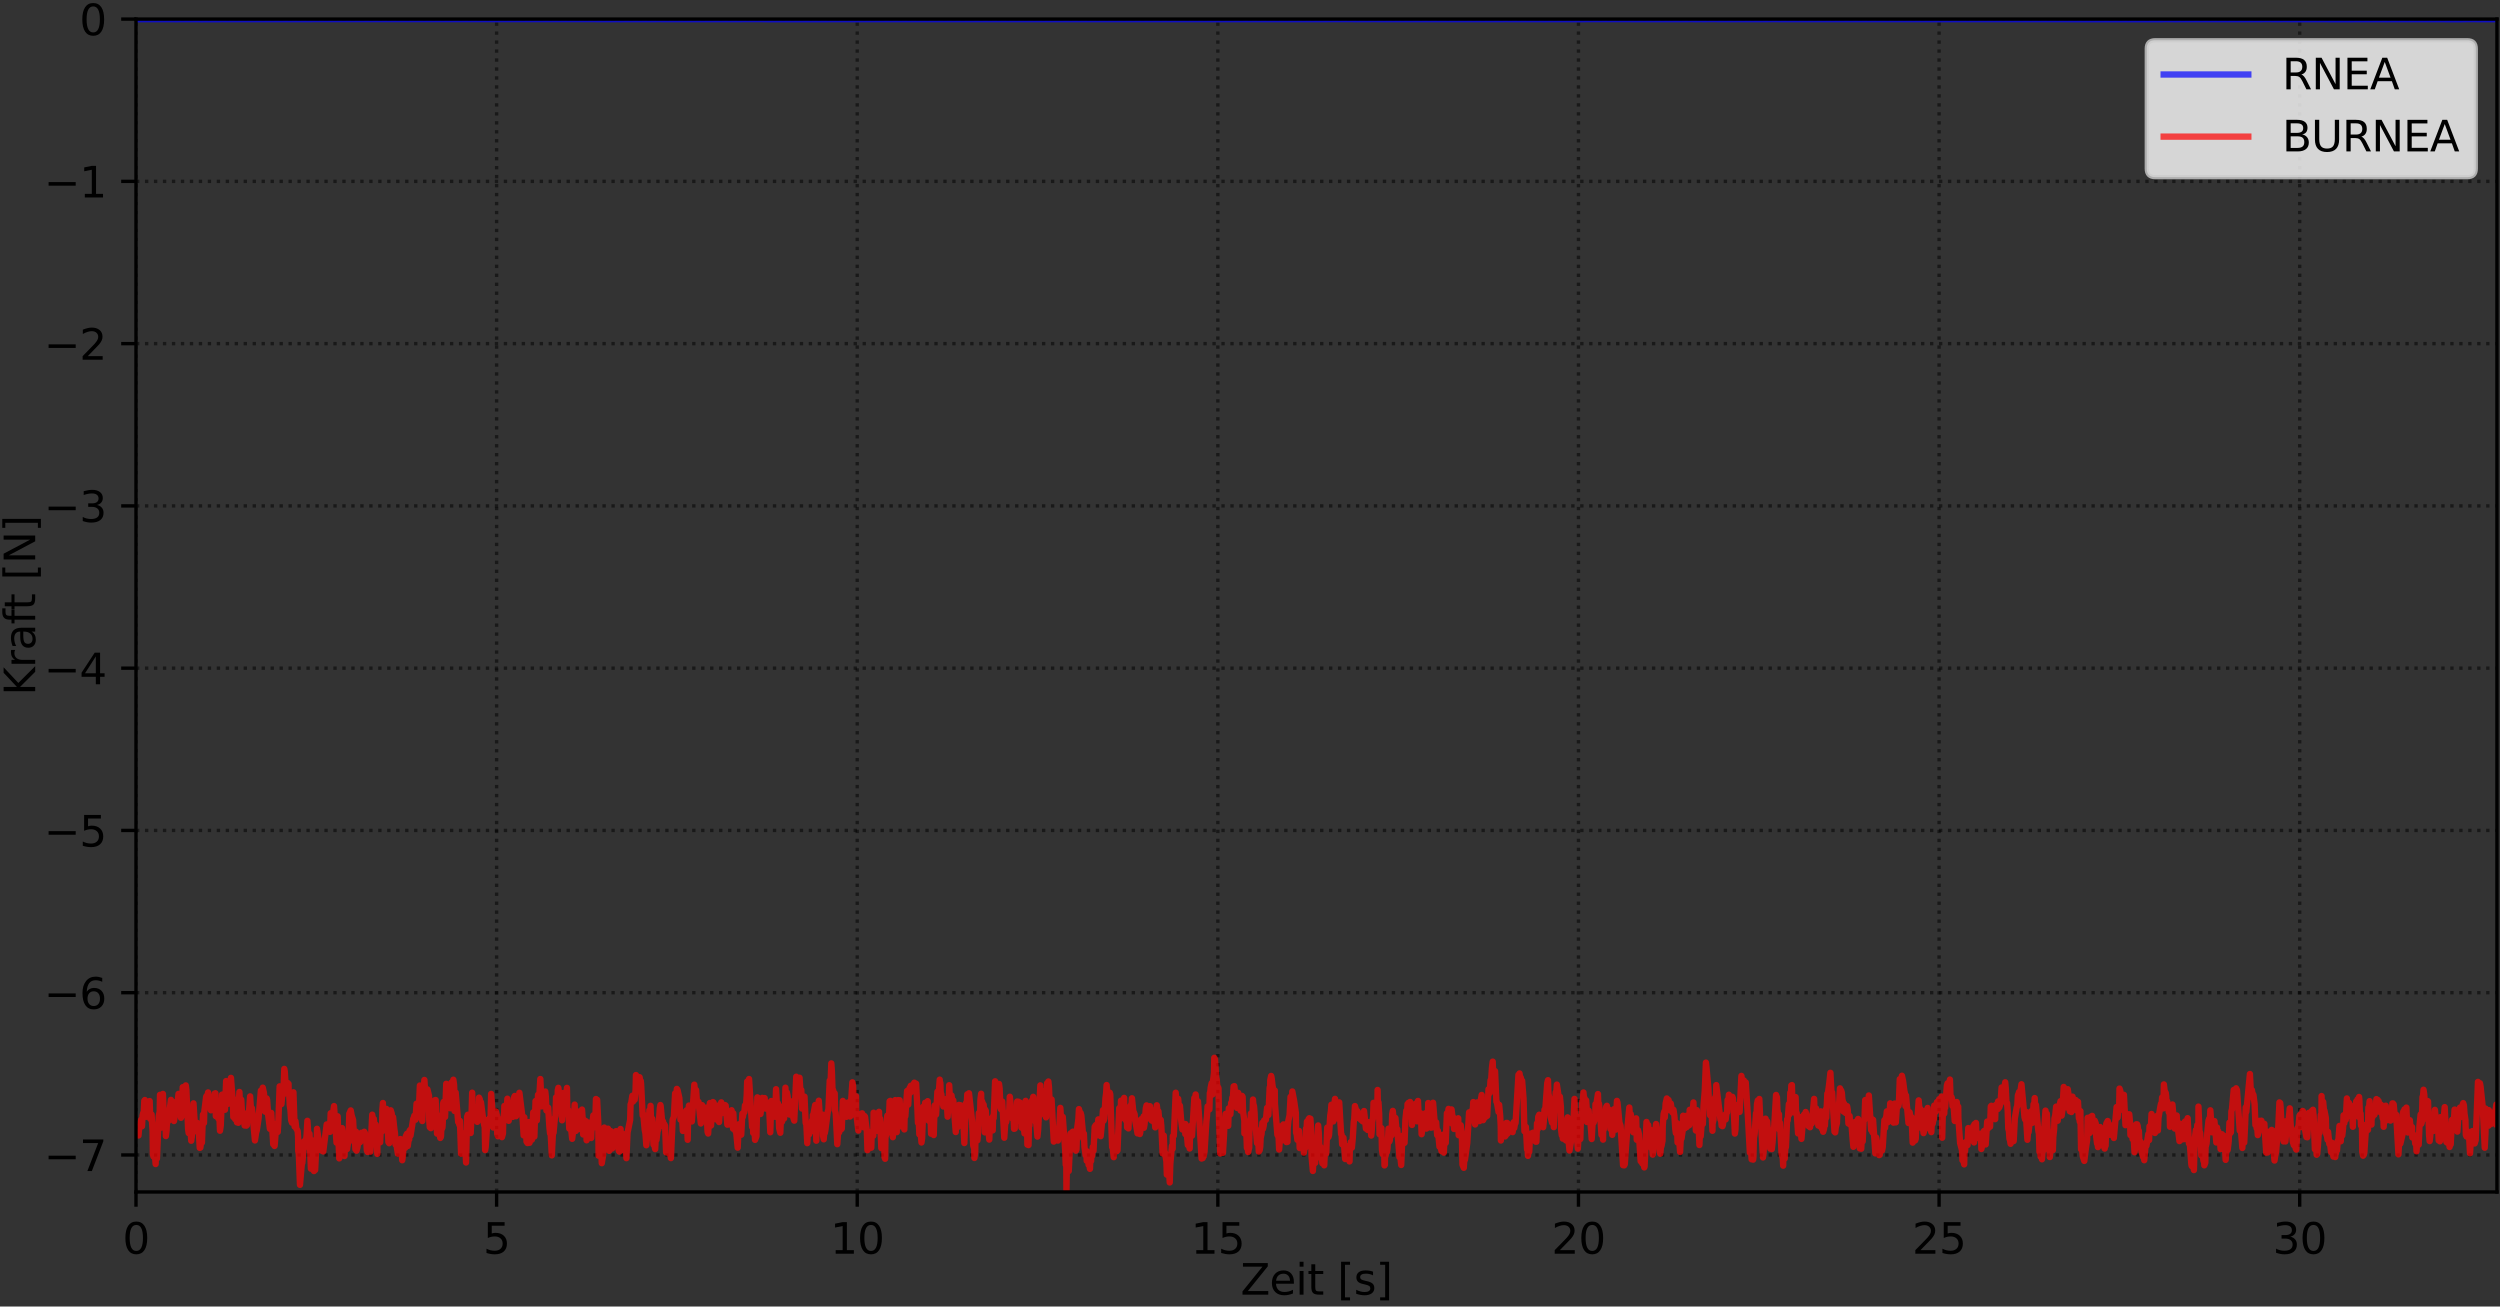<?xml version="1.0" encoding="utf-8" standalone="no"?>
<!DOCTYPE svg PUBLIC "-//W3C//DTD SVG 1.1//EN"
  "http://www.w3.org/Graphics/SVG/1.1/DTD/svg11.dtd">
<svg xmlns:xlink="http://www.w3.org/1999/xlink" width="590.86pt" height="308.787pt" viewBox="0 0 590.86 308.787" xmlns="http://www.w3.org/2000/svg" version="1.1">
 <rect x="0" y="0" width="590.86" height="308.787" fill="#333333" stroke="none"/>
 <defs>
  <style type="text/css">*{stroke-linejoin: round; stroke-linecap: butt}</style>
 </defs>
 <g id="figure_1">
  <g id="patch_1">
   <path d="M -0 308.787 
L 590.86 308.787 
L 590.86 0 
L -0 0 
L -0 308.787 
z
" style="fill: none"/>
  </g>
  <g id="axes_1">
   <g id="patch_2">
    <path d="M 32.14 281.71 
L 590.14 281.71 
L 590.14 4.51 
L 32.14 4.51 
L 32.14 281.71 
z
" style="fill: none"/>
   </g>
   <g id="matplotlib.axis_1">
    <g id="xtick_1">
     <g id="line2d_1">
      <path d="M 32.14 281.71 
L 32.14 4.51 
" clip-path="url(#p220a702c92)" style="fill: none; stroke-dasharray: 0.8,1.32; stroke-dashoffset: 0; stroke: #000000; stroke-opacity: 0.5; stroke-width: 0.8"/>
     </g>
     <g id="line2d_2">
      <defs>
       <path id="m713c704cee" d="M 0 0 
L 0 3.5 
" style="stroke: #000000; stroke-width: 0.8"/>
      </defs>
      <g>
       <use xlink:href="#m713c704cee" x="32.14" y="281.71" style="stroke: #000000; stroke-width: 0.8"/>
      </g>
     </g>
     <g id="text_1">
      <!-- 0 -->
      <g transform="translate(28.959 296.309) scale(0.1 -0.1)">
       <defs>
        <path id="DejaVuSans-30" d="M 2034 4250 
Q 1547 4250 1301 3770 
Q 1056 3291 1056 2328 
Q 1056 1369 1301 889 
Q 1547 409 2034 409 
Q 2525 409 2770 889 
Q 3016 1369 3016 2328 
Q 3016 3291 2770 3770 
Q 2525 4250 2034 4250 
z
M 2034 4750 
Q 2819 4750 3233 4129 
Q 3647 3509 3647 2328 
Q 3647 1150 3233 529 
Q 2819 -91 2034 -91 
Q 1250 -91 836 529 
Q 422 1150 422 2328 
Q 422 3509 836 4129 
Q 1250 4750 2034 4750 
z
" transform="scale(0.016)"/>
       </defs>
       <use xlink:href="#DejaVuSans-30"/>
      </g>
     </g>
    </g>
    <g id="xtick_2">
     <g id="line2d_3">
      <path d="M 117.37 281.71 
L 117.37 4.51 
" clip-path="url(#p220a702c92)" style="fill: none; stroke-dasharray: 0.8,1.32; stroke-dashoffset: 0; stroke: #000000; stroke-opacity: 0.5; stroke-width: 0.8"/>
     </g>
     <g id="line2d_4">
      <g>
       <use xlink:href="#m713c704cee" x="117.37" y="281.71" style="stroke: #000000; stroke-width: 0.8"/>
      </g>
     </g>
     <g id="text_2">
      <!-- 5 -->
      <g transform="translate(114.189 296.309) scale(0.1 -0.1)">
       <defs>
        <path id="DejaVuSans-35" d="M 691 4666 
L 3169 4666 
L 3169 4134 
L 1269 4134 
L 1269 2991 
Q 1406 3038 1543 3061 
Q 1681 3084 1819 3084 
Q 2600 3084 3056 2656 
Q 3513 2228 3513 1497 
Q 3513 744 3044 326 
Q 2575 -91 1722 -91 
Q 1428 -91 1123 -41 
Q 819 9 494 109 
L 494 744 
Q 775 591 1075 516 
Q 1375 441 1709 441 
Q 2250 441 2565 725 
Q 2881 1009 2881 1497 
Q 2881 1984 2565 2268 
Q 2250 2553 1709 2553 
Q 1456 2553 1204 2497 
Q 953 2441 691 2322 
L 691 4666 
z
" transform="scale(0.016)"/>
       </defs>
       <use xlink:href="#DejaVuSans-35"/>
      </g>
     </g>
    </g>
    <g id="xtick_3">
     <g id="line2d_5">
      <path d="M 202.6 281.71 
L 202.6 4.51 
" clip-path="url(#p220a702c92)" style="fill: none; stroke-dasharray: 0.8,1.32; stroke-dashoffset: 0; stroke: #000000; stroke-opacity: 0.5; stroke-width: 0.8"/>
     </g>
     <g id="line2d_6">
      <g>
       <use xlink:href="#m713c704cee" x="202.6" y="281.71" style="stroke: #000000; stroke-width: 0.8"/>
      </g>
     </g>
     <g id="text_3">
      <!-- 10 -->
      <g transform="translate(196.237 296.309) scale(0.1 -0.1)">
       <defs>
        <path id="DejaVuSans-31" d="M 794 531 
L 1825 531 
L 1825 4091 
L 703 3866 
L 703 4441 
L 1819 4666 
L 2450 4666 
L 2450 531 
L 3481 531 
L 3481 0 
L 794 0 
L 794 531 
z
" transform="scale(0.016)"/>
       </defs>
       <use xlink:href="#DejaVuSans-31"/>
       <use xlink:href="#DejaVuSans-30" x="63.623"/>
      </g>
     </g>
    </g>
    <g id="xtick_4">
     <g id="line2d_7">
      <path d="M 287.83 281.71 
L 287.83 4.51 
" clip-path="url(#p220a702c92)" style="fill: none; stroke-dasharray: 0.8,1.32; stroke-dashoffset: 0; stroke: #000000; stroke-opacity: 0.5; stroke-width: 0.8"/>
     </g>
     <g id="line2d_8">
      <g>
       <use xlink:href="#m713c704cee" x="287.83" y="281.71" style="stroke: #000000; stroke-width: 0.8"/>
      </g>
     </g>
     <g id="text_4">
      <!-- 15 -->
      <g transform="translate(281.467 296.309) scale(0.1 -0.1)">
       <use xlink:href="#DejaVuSans-31"/>
       <use xlink:href="#DejaVuSans-35" x="63.623"/>
      </g>
     </g>
    </g>
    <g id="xtick_5">
     <g id="line2d_9">
      <path d="M 373.06 281.71 
L 373.06 4.51 
" clip-path="url(#p220a702c92)" style="fill: none; stroke-dasharray: 0.8,1.32; stroke-dashoffset: 0; stroke: #000000; stroke-opacity: 0.5; stroke-width: 0.8"/>
     </g>
     <g id="line2d_10">
      <g>
       <use xlink:href="#m713c704cee" x="373.06" y="281.71" style="stroke: #000000; stroke-width: 0.8"/>
      </g>
     </g>
     <g id="text_5">
      <!-- 20 -->
      <g transform="translate(366.697 296.309) scale(0.1 -0.1)">
       <defs>
        <path id="DejaVuSans-32" d="M 1228 531 
L 3431 531 
L 3431 0 
L 469 0 
L 469 531 
Q 828 903 1448 1529 
Q 2069 2156 2228 2338 
Q 2531 2678 2651 2914 
Q 2772 3150 2772 3378 
Q 2772 3750 2511 3984 
Q 2250 4219 1831 4219 
Q 1534 4219 1204 4116 
Q 875 4013 500 3803 
L 500 4441 
Q 881 4594 1212 4672 
Q 1544 4750 1819 4750 
Q 2544 4750 2975 4387 
Q 3406 4025 3406 3419 
Q 3406 3131 3298 2873 
Q 3191 2616 2906 2266 
Q 2828 2175 2409 1742 
Q 1991 1309 1228 531 
z
" transform="scale(0.016)"/>
       </defs>
       <use xlink:href="#DejaVuSans-32"/>
       <use xlink:href="#DejaVuSans-30" x="63.623"/>
      </g>
     </g>
    </g>
    <g id="xtick_6">
     <g id="line2d_11">
      <path d="M 458.289 281.71 
L 458.289 4.51 
" clip-path="url(#p220a702c92)" style="fill: none; stroke-dasharray: 0.8,1.32; stroke-dashoffset: 0; stroke: #000000; stroke-opacity: 0.5; stroke-width: 0.8"/>
     </g>
     <g id="line2d_12">
      <g>
       <use xlink:href="#m713c704cee" x="458.289" y="281.71" style="stroke: #000000; stroke-width: 0.8"/>
      </g>
     </g>
     <g id="text_6">
      <!-- 25 -->
      <g transform="translate(451.927 296.309) scale(0.1 -0.1)">
       <use xlink:href="#DejaVuSans-32"/>
       <use xlink:href="#DejaVuSans-35" x="63.623"/>
      </g>
     </g>
    </g>
    <g id="xtick_7">
     <g id="line2d_13">
      <path d="M 543.519 281.71 
L 543.519 4.51 
" clip-path="url(#p220a702c92)" style="fill: none; stroke-dasharray: 0.8,1.32; stroke-dashoffset: 0; stroke: #000000; stroke-opacity: 0.5; stroke-width: 0.8"/>
     </g>
     <g id="line2d_14">
      <g>
       <use xlink:href="#m713c704cee" x="543.519" y="281.71" style="stroke: #000000; stroke-width: 0.8"/>
      </g>
     </g>
     <g id="text_7">
      <!-- 30 -->
      <g transform="translate(537.157 296.309) scale(0.1 -0.1)">
       <defs>
        <path id="DejaVuSans-33" d="M 2597 2516 
Q 3050 2419 3304 2112 
Q 3559 1806 3559 1356 
Q 3559 666 3084 287 
Q 2609 -91 1734 -91 
Q 1441 -91 1130 -33 
Q 819 25 488 141 
L 488 750 
Q 750 597 1062 519 
Q 1375 441 1716 441 
Q 2309 441 2620 675 
Q 2931 909 2931 1356 
Q 2931 1769 2642 2001 
Q 2353 2234 1838 2234 
L 1294 2234 
L 1294 2753 
L 1863 2753 
Q 2328 2753 2575 2939 
Q 2822 3125 2822 3475 
Q 2822 3834 2567 4026 
Q 2313 4219 1838 4219 
Q 1578 4219 1281 4162 
Q 984 4106 628 3988 
L 628 4550 
Q 988 4650 1302 4700 
Q 1616 4750 1894 4750 
Q 2613 4750 3031 4423 
Q 3450 4097 3450 3541 
Q 3450 3153 3228 2886 
Q 3006 2619 2597 2516 
z
" transform="scale(0.016)"/>
       </defs>
       <use xlink:href="#DejaVuSans-33"/>
       <use xlink:href="#DejaVuSans-30" x="63.623"/>
      </g>
     </g>
    </g>
    <g id="text_8">
     <!-- Zeit [s] -->
     <g transform="translate(293.194 305.987) scale(0.1 -0.1)">
      <defs>
       <path id="DejaVuSans-5a" d="M 359 4666 
L 4025 4666 
L 4025 4184 
L 1075 531 
L 4097 531 
L 4097 0 
L 288 0 
L 288 481 
L 3238 4134 
L 359 4134 
L 359 4666 
z
" transform="scale(0.016)"/>
       <path id="DejaVuSans-65" d="M 3597 1894 
L 3597 1613 
L 953 1613 
Q 991 1019 1311 708 
Q 1631 397 2203 397 
Q 2534 397 2845 478 
Q 3156 559 3463 722 
L 3463 178 
Q 3153 47 2828 -22 
Q 2503 -91 2169 -91 
Q 1331 -91 842 396 
Q 353 884 353 1716 
Q 353 2575 817 3079 
Q 1281 3584 2069 3584 
Q 2775 3584 3186 3129 
Q 3597 2675 3597 1894 
z
M 3022 2063 
Q 3016 2534 2758 2815 
Q 2500 3097 2075 3097 
Q 1594 3097 1305 2825 
Q 1016 2553 972 2059 
L 3022 2063 
z
" transform="scale(0.016)"/>
       <path id="DejaVuSans-69" d="M 603 3500 
L 1178 3500 
L 1178 0 
L 603 0 
L 603 3500 
z
M 603 4863 
L 1178 4863 
L 1178 4134 
L 603 4134 
L 603 4863 
z
" transform="scale(0.016)"/>
       <path id="DejaVuSans-74" d="M 1172 4494 
L 1172 3500 
L 2356 3500 
L 2356 3053 
L 1172 3053 
L 1172 1153 
Q 1172 725 1289 603 
Q 1406 481 1766 481 
L 2356 481 
L 2356 0 
L 1766 0 
Q 1100 0 847 248 
Q 594 497 594 1153 
L 594 3053 
L 172 3053 
L 172 3500 
L 594 3500 
L 594 4494 
L 1172 4494 
z
" transform="scale(0.016)"/>
       <path id="DejaVuSans-20" transform="scale(0.016)"/>
       <path id="DejaVuSans-5b" d="M 550 4863 
L 1875 4863 
L 1875 4416 
L 1125 4416 
L 1125 -397 
L 1875 -397 
L 1875 -844 
L 550 -844 
L 550 4863 
z
" transform="scale(0.016)"/>
       <path id="DejaVuSans-73" d="M 2834 3397 
L 2834 2853 
Q 2591 2978 2328 3040 
Q 2066 3103 1784 3103 
Q 1356 3103 1142 2972 
Q 928 2841 928 2578 
Q 928 2378 1081 2264 
Q 1234 2150 1697 2047 
L 1894 2003 
Q 2506 1872 2764 1633 
Q 3022 1394 3022 966 
Q 3022 478 2636 193 
Q 2250 -91 1575 -91 
Q 1294 -91 989 -36 
Q 684 19 347 128 
L 347 722 
Q 666 556 975 473 
Q 1284 391 1588 391 
Q 1994 391 2212 530 
Q 2431 669 2431 922 
Q 2431 1156 2273 1281 
Q 2116 1406 1581 1522 
L 1381 1569 
Q 847 1681 609 1914 
Q 372 2147 372 2553 
Q 372 3047 722 3315 
Q 1072 3584 1716 3584 
Q 2034 3584 2315 3537 
Q 2597 3491 2834 3397 
z
" transform="scale(0.016)"/>
       <path id="DejaVuSans-5d" d="M 1947 4863 
L 1947 -844 
L 622 -844 
L 622 -397 
L 1369 -397 
L 1369 4416 
L 622 4416 
L 622 4863 
L 1947 4863 
z
" transform="scale(0.016)"/>
      </defs>
      <use xlink:href="#DejaVuSans-5a"/>
      <use xlink:href="#DejaVuSans-65" x="68.506"/>
      <use xlink:href="#DejaVuSans-69" x="130.029"/>
      <use xlink:href="#DejaVuSans-74" x="157.812"/>
      <use xlink:href="#DejaVuSans-20" x="197.021"/>
      <use xlink:href="#DejaVuSans-5b" x="228.809"/>
      <use xlink:href="#DejaVuSans-73" x="267.822"/>
      <use xlink:href="#DejaVuSans-5d" x="319.922"/>
     </g>
    </g>
   </g>
   <g id="matplotlib.axis_2">
    <g id="ytick_1">
     <g id="line2d_15">
      <path d="M 32.14 272.973 
L 590.14 272.973 
" clip-path="url(#p220a702c92)" style="fill: none; stroke-dasharray: 0.8,1.32; stroke-dashoffset: 0; stroke: #000000; stroke-opacity: 0.5; stroke-width: 0.8"/>
     </g>
     <g id="line2d_16">
      <defs>
       <path id="m89f800a7b1" d="M 0 0 
L -3.5 0 
" style="stroke: #000000; stroke-width: 0.8"/>
      </defs>
      <g>
       <use xlink:href="#m89f800a7b1" x="32.14" y="272.973" style="stroke: #000000; stroke-width: 0.8"/>
      </g>
     </g>
     <g id="text_9">
      <!-- −7 -->
      <g transform="translate(10.398 276.773) scale(0.1 -0.1)">
       <defs>
        <path id="DejaVuSans-2212" d="M 678 2272 
L 4684 2272 
L 4684 1741 
L 678 1741 
L 678 2272 
z
" transform="scale(0.016)"/>
        <path id="DejaVuSans-37" d="M 525 4666 
L 3525 4666 
L 3525 4397 
L 1831 0 
L 1172 0 
L 2766 4134 
L 525 4134 
L 525 4666 
z
" transform="scale(0.016)"/>
       </defs>
       <use xlink:href="#DejaVuSans-2212"/>
       <use xlink:href="#DejaVuSans-37" x="83.789"/>
      </g>
     </g>
    </g>
    <g id="ytick_2">
     <g id="line2d_17">
      <path d="M 32.14 234.623 
L 590.14 234.623 
" clip-path="url(#p220a702c92)" style="fill: none; stroke-dasharray: 0.8,1.32; stroke-dashoffset: 0; stroke: #000000; stroke-opacity: 0.5; stroke-width: 0.8"/>
     </g>
     <g id="line2d_18">
      <g>
       <use xlink:href="#m89f800a7b1" x="32.14" y="234.623" style="stroke: #000000; stroke-width: 0.8"/>
      </g>
     </g>
     <g id="text_10">
      <!-- −6 -->
      <g transform="translate(10.398 238.422) scale(0.1 -0.1)">
       <defs>
        <path id="DejaVuSans-36" d="M 2113 2584 
Q 1688 2584 1439 2293 
Q 1191 2003 1191 1497 
Q 1191 994 1439 701 
Q 1688 409 2113 409 
Q 2538 409 2786 701 
Q 3034 994 3034 1497 
Q 3034 2003 2786 2293 
Q 2538 2584 2113 2584 
z
M 3366 4563 
L 3366 3988 
Q 3128 4100 2886 4159 
Q 2644 4219 2406 4219 
Q 1781 4219 1451 3797 
Q 1122 3375 1075 2522 
Q 1259 2794 1537 2939 
Q 1816 3084 2150 3084 
Q 2853 3084 3261 2657 
Q 3669 2231 3669 1497 
Q 3669 778 3244 343 
Q 2819 -91 2113 -91 
Q 1303 -91 875 529 
Q 447 1150 447 2328 
Q 447 3434 972 4092 
Q 1497 4750 2381 4750 
Q 2619 4750 2861 4703 
Q 3103 4656 3366 4563 
z
" transform="scale(0.016)"/>
       </defs>
       <use xlink:href="#DejaVuSans-2212"/>
       <use xlink:href="#DejaVuSans-36" x="83.789"/>
      </g>
     </g>
    </g>
    <g id="ytick_3">
     <g id="line2d_19">
      <path d="M 32.14 196.272 
L 590.14 196.272 
" clip-path="url(#p220a702c92)" style="fill: none; stroke-dasharray: 0.8,1.32; stroke-dashoffset: 0; stroke: #000000; stroke-opacity: 0.5; stroke-width: 0.8"/>
     </g>
     <g id="line2d_20">
      <g>
       <use xlink:href="#m89f800a7b1" x="32.14" y="196.272" style="stroke: #000000; stroke-width: 0.8"/>
      </g>
     </g>
     <g id="text_11">
      <!-- −5 -->
      <g transform="translate(10.398 200.071) scale(0.1 -0.1)">
       <use xlink:href="#DejaVuSans-2212"/>
       <use xlink:href="#DejaVuSans-35" x="83.789"/>
      </g>
     </g>
    </g>
    <g id="ytick_4">
     <g id="line2d_21">
      <path d="M 32.14 157.922 
L 590.14 157.922 
" clip-path="url(#p220a702c92)" style="fill: none; stroke-dasharray: 0.8,1.32; stroke-dashoffset: 0; stroke: #000000; stroke-opacity: 0.5; stroke-width: 0.8"/>
     </g>
     <g id="line2d_22">
      <g>
       <use xlink:href="#m89f800a7b1" x="32.14" y="157.922" style="stroke: #000000; stroke-width: 0.8"/>
      </g>
     </g>
     <g id="text_12">
      <!-- −4 -->
      <g transform="translate(10.398 161.721) scale(0.1 -0.1)">
       <defs>
        <path id="DejaVuSans-34" d="M 2419 4116 
L 825 1625 
L 2419 1625 
L 2419 4116 
z
M 2253 4666 
L 3047 4666 
L 3047 1625 
L 3713 1625 
L 3713 1100 
L 3047 1100 
L 3047 0 
L 2419 0 
L 2419 1100 
L 313 1100 
L 313 1709 
L 2253 4666 
z
" transform="scale(0.016)"/>
       </defs>
       <use xlink:href="#DejaVuSans-2212"/>
       <use xlink:href="#DejaVuSans-34" x="83.789"/>
      </g>
     </g>
    </g>
    <g id="ytick_5">
     <g id="line2d_23">
      <path d="M 32.14 119.571 
L 590.14 119.571 
" clip-path="url(#p220a702c92)" style="fill: none; stroke-dasharray: 0.8,1.32; stroke-dashoffset: 0; stroke: #000000; stroke-opacity: 0.5; stroke-width: 0.8"/>
     </g>
     <g id="line2d_24">
      <g>
       <use xlink:href="#m89f800a7b1" x="32.14" y="119.571" style="stroke: #000000; stroke-width: 0.8"/>
      </g>
     </g>
     <g id="text_13">
      <!-- −3 -->
      <g transform="translate(10.398 123.37) scale(0.1 -0.1)">
       <use xlink:href="#DejaVuSans-2212"/>
       <use xlink:href="#DejaVuSans-33" x="83.789"/>
      </g>
     </g>
    </g>
    <g id="ytick_6">
     <g id="line2d_25">
      <path d="M 32.14 81.22 
L 590.14 81.22 
" clip-path="url(#p220a702c92)" style="fill: none; stroke-dasharray: 0.8,1.32; stroke-dashoffset: 0; stroke: #000000; stroke-opacity: 0.5; stroke-width: 0.8"/>
     </g>
     <g id="line2d_26">
      <g>
       <use xlink:href="#m89f800a7b1" x="32.14" y="81.22" style="stroke: #000000; stroke-width: 0.8"/>
      </g>
     </g>
     <g id="text_14">
      <!-- −2 -->
      <g transform="translate(10.398 85.02) scale(0.1 -0.1)">
       <use xlink:href="#DejaVuSans-2212"/>
       <use xlink:href="#DejaVuSans-32" x="83.789"/>
      </g>
     </g>
    </g>
    <g id="ytick_7">
     <g id="line2d_27">
      <path d="M 32.14 42.87 
L 590.14 42.87 
" clip-path="url(#p220a702c92)" style="fill: none; stroke-dasharray: 0.8,1.32; stroke-dashoffset: 0; stroke: #000000; stroke-opacity: 0.5; stroke-width: 0.8"/>
     </g>
     <g id="line2d_28">
      <g>
       <use xlink:href="#m89f800a7b1" x="32.14" y="42.87" style="stroke: #000000; stroke-width: 0.8"/>
      </g>
     </g>
     <g id="text_15">
      <!-- −1 -->
      <g transform="translate(10.398 46.669) scale(0.1 -0.1)">
       <use xlink:href="#DejaVuSans-2212"/>
       <use xlink:href="#DejaVuSans-31" x="83.789"/>
      </g>
     </g>
    </g>
    <g id="ytick_8">
     <g id="line2d_29">
      <path d="M 32.14 4.519 
L 590.14 4.519 
" clip-path="url(#p220a702c92)" style="fill: none; stroke-dasharray: 0.8,1.32; stroke-dashoffset: 0; stroke: #000000; stroke-opacity: 0.5; stroke-width: 0.8"/>
     </g>
     <g id="line2d_30">
      <g>
       <use xlink:href="#m89f800a7b1" x="32.14" y="4.519" style="stroke: #000000; stroke-width: 0.8"/>
      </g>
     </g>
     <g id="text_16">
      <!-- 0 -->
      <g transform="translate(18.778 8.318) scale(0.1 -0.1)">
       <use xlink:href="#DejaVuSans-30"/>
      </g>
     </g>
    </g>
    <g id="text_17">
     <!-- Kraft [N] -->
     <g transform="translate(8.318 164.373) rotate(-90) scale(0.1 -0.1)">
      <defs>
       <path id="DejaVuSans-4b" d="M 628 4666 
L 1259 4666 
L 1259 2694 
L 3353 4666 
L 4166 4666 
L 1850 2491 
L 4331 0 
L 3500 0 
L 1259 2247 
L 1259 0 
L 628 0 
L 628 4666 
z
" transform="scale(0.016)"/>
       <path id="DejaVuSans-72" d="M 2631 2963 
Q 2534 3019 2420 3045 
Q 2306 3072 2169 3072 
Q 1681 3072 1420 2755 
Q 1159 2438 1159 1844 
L 1159 0 
L 581 0 
L 581 3500 
L 1159 3500 
L 1159 2956 
Q 1341 3275 1631 3429 
Q 1922 3584 2338 3584 
Q 2397 3584 2469 3576 
Q 2541 3569 2628 3553 
L 2631 2963 
z
" transform="scale(0.016)"/>
       <path id="DejaVuSans-61" d="M 2194 1759 
Q 1497 1759 1228 1600 
Q 959 1441 959 1056 
Q 959 750 1161 570 
Q 1363 391 1709 391 
Q 2188 391 2477 730 
Q 2766 1069 2766 1631 
L 2766 1759 
L 2194 1759 
z
M 3341 1997 
L 3341 0 
L 2766 0 
L 2766 531 
Q 2569 213 2275 61 
Q 1981 -91 1556 -91 
Q 1019 -91 701 211 
Q 384 513 384 1019 
Q 384 1609 779 1909 
Q 1175 2209 1959 2209 
L 2766 2209 
L 2766 2266 
Q 2766 2663 2505 2880 
Q 2244 3097 1772 3097 
Q 1472 3097 1187 3025 
Q 903 2953 641 2809 
L 641 3341 
Q 956 3463 1253 3523 
Q 1550 3584 1831 3584 
Q 2591 3584 2966 3190 
Q 3341 2797 3341 1997 
z
" transform="scale(0.016)"/>
       <path id="DejaVuSans-66" d="M 2375 4863 
L 2375 4384 
L 1825 4384 
Q 1516 4384 1395 4259 
Q 1275 4134 1275 3809 
L 1275 3500 
L 2222 3500 
L 2222 3053 
L 1275 3053 
L 1275 0 
L 697 0 
L 697 3053 
L 147 3053 
L 147 3500 
L 697 3500 
L 697 3744 
Q 697 4328 969 4595 
Q 1241 4863 1831 4863 
L 2375 4863 
z
" transform="scale(0.016)"/>
       <path id="DejaVuSans-4e" d="M 628 4666 
L 1478 4666 
L 3547 763 
L 3547 4666 
L 4159 4666 
L 4159 0 
L 3309 0 
L 1241 3903 
L 1241 0 
L 628 0 
L 628 4666 
z
" transform="scale(0.016)"/>
      </defs>
      <use xlink:href="#DejaVuSans-4b"/>
      <use xlink:href="#DejaVuSans-72" x="65.576"/>
      <use xlink:href="#DejaVuSans-61" x="106.689"/>
      <use xlink:href="#DejaVuSans-66" x="167.969"/>
      <use xlink:href="#DejaVuSans-74" x="201.424"/>
      <use xlink:href="#DejaVuSans-20" x="240.633"/>
      <use xlink:href="#DejaVuSans-5b" x="272.42"/>
      <use xlink:href="#DejaVuSans-4e" x="311.434"/>
      <use xlink:href="#DejaVuSans-5d" x="386.238"/>
     </g>
    </g>
   </g>
   <g id="line2d_31">
    <path d="M 32.14 4.55 
L 32.869 4.553 
L 34.104 4.546 
L 37.368 4.539 
L 39.641 4.537 
L 41.5 4.554 
L 46.458 4.537 
L 47.728 4.572 
L 49.002 4.553 
L 51.738 4.561 
L 52.506 4.529 
L 53.067 4.542 
L 55.576 4.539 
L 140.815 4.529 
L 140.955 4.545 
L 141.952 4.543 
L 143.875 4.548 
L 144.324 4.553 
L 145.902 4.533 
L 146.762 4.561 
L 147.598 4.538 
L 148.594 4.548 
L 151.89 4.542 
L 152.751 4.539 
L 156.083 4.536 
L 157.426 4.546 
L 161.657 4.55 
L 167.679 4.541 
L 169.948 4.537 
L 170.6 4.548 
L 171.359 4.55 
L 173.044 4.54 
L 179.745 4.529 
L 181.431 4.554 
L 319.815 4.536 
L 320.438 4.554 
L 320.812 4.539 
L 322.669 4.548 
L 324.622 4.53 
L 327.72 4.553 
L 328.171 4.54 
L 338.357 4.549 
L 340.215 4.546 
L 351.179 4.542 
L 356.201 4.536 
L 357.162 4.54 
L 358.435 4.542 
L 364.103 4.549 
L 364.847 4.559 
L 366.129 4.542 
L 370.495 4.55 
L 371.494 4.537 
L 373.084 4.543 
L 374.878 4.536 
L 382.292 4.53 
L 382.876 4.534 
L 393.529 4.545 
L 395.082 4.544 
L 400.086 4.535 
L 400.805 4.556 
L 401.953 4.535 
L 402.904 4.54 
L 404.759 4.527 
L 406.035 4.539 
L 408.885 4.547 
L 410.88 4.536 
L 412.597 4.55 
L 415.016 4.544 
L 416.665 4.552 
L 417.111 4.543 
L 419.562 4.524 
L 420.519 4.541 
L 506.779 4.555 
L 511.005 4.555 
L 511.864 4.532 
L 514.005 4.555 
L 518.004 4.539 
L 519.113 4.539 
L 522.133 4.54 
L 528.357 4.547 
L 529.762 4.549 
L 532.034 4.54 
L 535.914 4.535 
L 536.432 4.531 
L 538.354 4.557 
L 540.143 4.524 
L 540.724 4.544 
L 542.065 4.548 
L 548.239 4.541 
L 549.237 4.549 
L 551.477 4.557 
L 556.08 4.555 
L 556.592 4.539 
L 564.261 4.553 
L 564.978 4.547 
L 571.648 4.544 
L 572.956 4.54 
L 574.233 4.549 
L 581.609 4.556 
L 583.66 4.523 
L 586.121 4.543 
L 587.601 4.54 
L 590.14 4.553 
L 590.14 4.553 
" clip-path="url(#p220a702c92)" style="fill: none; stroke: #0000ff; stroke-opacity: 0.7; stroke-width: 1.5; stroke-linecap: square"/>
   </g>
   <g id="line2d_32">
    <path d="M 32.14 267.682 
L 32.246 267.071 
L 32.555 267.054 
L 32.737 268.359 
L 32.869 266.807 
L 33.011 266.497 
L 33.244 265.102 
L 33.382 264.613 
L 33.556 266.193 
L 33.704 263.639 
L 33.862 262.988 
L 33.965 263.172 
L 34.104 260.171 
L 34.24 259.986 
L 34.378 263.099 
L 34.585 263.948 
L 34.727 260.753 
L 34.825 260.881 
L 34.961 263.33 
L 35.133 263.546 
L 35.374 260.236 
L 35.513 264.409 
L 35.716 264.62 
L 35.82 263.409 
L 36.06 267.259 
L 36.13 272.804 
L 36.27 273.339 
L 36.405 271.114 
L 36.543 272.082 
L 36.783 275.111 
L 36.955 268.936 
L 37.094 273.807 
L 37.512 263.85 
L 37.745 262.692 
L 37.813 258.754 
L 37.95 258.933 
L 38.072 259.384 
L 38.088 266.515 
L 38.364 260.281 
L 38.502 258.544 
L 38.787 265.086 
L 38.931 264.794 
L 39.09 263.889 
L 39.2 268.505 
L 39.366 267.19 
L 39.503 264.544 
L 39.641 264.548 
L 39.778 264.953 
L 40.399 259.949 
L 40.501 261.105 
L 40.637 261.382 
L 40.775 263.239 
L 40.91 262.994 
L 41.119 264.949 
L 41.198 264.508 
L 41.5 260.456 
L 41.637 260.564 
L 41.783 263.325 
L 42.051 259.774 
L 42.189 258.53 
L 42.773 264.186 
L 42.911 263.759 
L 43.186 256.949 
L 43.324 261.542 
L 43.482 262.22 
L 43.769 258.782 
L 43.907 256.528 
L 44.046 257.57 
L 44.462 266.928 
L 44.597 267.808 
L 44.872 264.873 
L 45.195 269.609 
L 45.319 268.712 
L 45.454 266.621 
L 45.731 260.771 
L 46.044 265.742 
L 46.177 265.101 
L 46.458 267.406 
L 46.594 265.384 
L 47.006 267.825 
L 47.212 271.297 
L 47.35 271.234 
L 47.625 269.316 
L 47.728 270.049 
L 47.968 263.422 
L 48.212 265.416 
L 48.28 262.787 
L 48.723 259.175 
L 48.86 258.954 
L 49.002 260.09 
L 49.177 258.188 
L 49.284 260.929 
L 49.427 260.887 
L 49.588 259.212 
L 49.862 262.413 
L 50.14 262.149 
L 50.275 262.301 
L 50.424 261.793 
L 50.447 260.708 
L 50.592 260.036 
L 50.733 258.462 
L 50.883 262.121 
L 50.906 258.382 
L 51.012 263.803 
L 51.285 260.35 
L 51.426 263.193 
L 51.604 264.36 
L 51.738 261.449 
L 51.995 267.246 
L 52.18 265.979 
L 52.474 258.713 
L 52.576 262.447 
L 52.79 259.313 
L 52.915 259.163 
L 52.916 258.565 
L 53.171 262.287 
L 53.446 255.501 
L 53.758 260.143 
L 53.892 260.893 
L 54.031 259.727 
L 54.201 260.162 
L 54.304 255.739 
L 54.408 256.417 
L 54.583 254.747 
L 55.06 260.84 
L 55.141 263.998 
L 55.335 261.089 
L 55.51 261.123 
L 55.576 264.513 
L 55.682 264.283 
L 55.907 259.913 
L 56.009 265.273 
L 56.127 263.968 
L 56.332 265.369 
L 56.41 260.888 
L 56.588 258.078 
L 56.71 260.864 
L 57.011 259.89 
L 57.293 264.613 
L 57.397 262.905 
L 57.811 266.013 
L 57.894 265.041 
L 58.083 265.149 
L 58.22 266.043 
L 58.357 265.927 
L 58.393 263.124 
L 58.531 263.228 
L 58.669 264.817 
L 58.806 263.297 
L 59.115 259.119 
L 59.388 263.27 
L 59.527 261.894 
L 59.664 262.963 
L 60.01 266.92 
L 60.248 269.542 
L 60.522 267.732 
L 60.697 267.122 
L 61.105 264.371 
L 61.655 257.759 
L 61.852 259.874 
L 62.102 257.059 
L 62.379 258.328 
L 62.676 262.753 
L 62.791 262.083 
L 63.031 259.604 
L 63.134 259.964 
L 63.376 263.473 
L 63.788 266.794 
L 64.098 263.017 
L 64.578 270.441 
L 64.683 270.476 
L 64.887 270.841 
L 64.961 270.21 
L 65.3 265.597 
L 65.403 266.826 
L 65.601 266.356 
L 65.644 267.534 
L 65.782 265.208 
L 66.091 256.752 
L 66.303 257.532 
L 66.512 260.966 
L 66.805 257.931 
L 66.949 258.707 
L 67.191 252.624 
L 67.304 253.251 
L 67.518 256.79 
L 67.675 256.669 
L 67.984 255.948 
L 68.155 257.677 
L 68.191 256.158 
L 68.224 258.043 
L 68.316 257.963 
L 68.486 261.254 
L 68.651 262.338 
L 68.808 264.737 
L 69.011 265.351 
L 69.352 258.156 
L 69.626 266.268 
L 69.83 264.977 
L 70.038 266.765 
L 70.352 267.282 
L 70.454 268.716 
L 70.484 272.032 
L 70.621 272.739 
L 70.896 280.027 
L 71.344 275.011 
L 71.455 274.855 
L 71.903 269.716 
L 71.937 271.272 
L 72.074 269.626 
L 72.173 270.683 
L 72.452 268.419 
L 72.655 264.892 
L 72.899 268.378 
L 73.148 267.959 
L 73.48 276.215 
L 73.756 269.509 
L 73.929 272.226 
L 74.067 276.205 
L 74.202 276.778 
L 74.314 275.776 
L 74.479 276.523 
L 74.891 268.384 
L 74.924 266.782 
L 75.651 271.716 
L 76.401 272.15 
L 77.203 265.751 
L 77.952 266.709 
L 77.982 267.509 
L 78.152 263.103 
L 78.291 265.274 
L 78.428 265.232 
L 78.943 261.414 
L 79.531 270.061 
L 79.563 267.757 
L 79.803 263.83 
L 80.048 270.776 
L 80.181 273.783 
L 80.387 273.091 
L 80.841 266.611 
L 80.986 267.688 
L 81.248 272.859 
L 81.421 273.223 
L 81.592 269.406 
L 81.696 269.695 
L 82.036 271.56 
L 82.381 269.128 
L 82.552 263.204 
L 82.897 262.443 
L 83.105 263.607 
L 83.446 264.676 
L 83.722 269.908 
L 83.903 270.003 
L 83.996 271.628 
L 84.109 271.646 
L 84.135 267.461 
L 84.264 271.96 
L 84.471 271.217 
L 84.608 270.268 
L 84.681 268.703 
L 84.857 268.426 
L 84.952 268.059 
L 85.09 269.97 
L 85.398 267.738 
L 85.536 268.926 
L 85.844 268.101 
L 85.984 269.265 
L 86.086 267.488 
L 86.257 267.819 
L 86.394 269.686 
L 86.532 269.153 
L 86.707 271.949 
L 86.875 272.266 
L 87.081 268.953 
L 87.254 271.08 
L 87.493 270.52 
L 87.529 272.195 
L 87.977 263.445 
L 88.082 264.243 
L 88.357 264.448 
L 88.526 266.733 
L 88.664 265.784 
L 88.8 265.787 
L 89.177 272.722 
L 89.211 268.836 
L 89.387 268.014 
L 89.679 268.609 
L 89.695 269.836 
L 89.848 269.987 
L 89.975 266.847 
L 90.143 266.238 
L 90.3 267.397 
L 90.364 262.244 
L 90.499 260.684 
L 90.637 266.451 
L 90.978 266.488 
L 91.081 264.124 
L 91.321 262.07 
L 91.492 266.104 
L 91.633 266.837 
L 91.802 269.938 
L 91.973 270.193 
L 92.213 264.485 
L 92.35 262.416 
L 92.59 263.224 
L 92.628 265.928 
L 92.806 265.093 
L 92.902 264.026 
L 93.215 266.977 
L 93.347 267.79 
L 93.482 270.521 
L 93.621 270.076 
L 94.034 272.682 
L 94.137 272.449 
L 94.213 272.593 
L 94.481 269.869 
L 94.618 269.207 
L 94.757 269.594 
L 95.067 274.219 
L 95.274 272.632 
L 95.307 270.363 
L 95.511 269.253 
L 95.615 269.533 
L 95.754 271.298 
L 95.89 268.597 
L 96.164 267.976 
L 96.373 270.851 
L 96.617 269.042 
L 96.714 269.316 
L 96.782 267.283 
L 96.921 267.057 
L 97.023 268.41 
L 97.676 264.351 
L 97.815 264.167 
L 97.917 263.686 
L 98.061 263.728 
L 98.187 264.643 
L 98.448 260.843 
L 98.613 261.688 
L 98.764 263.405 
L 98.922 263.928 
L 99.233 256.555 
L 99.61 264.273 
L 99.813 264.953 
L 100.162 256.947 
L 100.302 255.238 
L 100.446 257.486 
L 100.579 261.296 
L 100.747 261.196 
L 100.884 260.115 
L 101.023 257.468 
L 101.401 259.04 
L 101.435 264.65 
L 101.574 266.402 
L 101.814 266.638 
L 102.02 261.901 
L 102.157 262.663 
L 102.419 262.678 
L 102.572 263.097 
L 102.705 261.941 
L 102.739 260.053 
L 102.961 259.984 
L 103.291 267.926 
L 103.431 267.466 
L 103.712 263.688 
L 103.841 265.111 
L 103.889 267.94 
L 104.055 268.95 
L 104.221 268.656 
L 104.29 267.105 
L 104.568 266.517 
L 104.648 265.296 
L 104.704 260.88 
L 104.843 260.424 
L 105.015 263.471 
L 105.191 263.981 
L 105.462 256.146 
L 105.565 256.646 
L 105.911 261.536 
L 106.114 259.094 
L 106.148 259.825 
L 106.372 261.922 
L 106.701 255.856 
L 106.837 257.945 
L 107.147 255.184 
L 107.318 256.4 
L 107.391 258.266 
L 107.422 262.577 
L 107.559 258.792 
L 107.697 258.212 
L 108.287 265.203 
L 108.398 265.103 
L 108.561 265.841 
L 108.698 264.91 
L 108.973 272.685 
L 109.146 271.873 
L 109.396 267.829 
L 109.423 271.86 
L 109.665 268.903 
L 109.873 268.981 
L 110.148 274.753 
L 110.393 263.96 
L 110.562 263.463 
L 110.833 266.94 
L 110.972 266.68 
L 111.111 266.727 
L 111.249 267.79 
L 111.419 264.238 
L 111.593 258.245 
L 111.837 264.8 
L 111.936 264.005 
L 112.18 263.045 
L 112.247 264.424 
L 112.418 262.888 
L 112.659 262.702 
L 112.796 265.146 
L 112.83 262.532 
L 112.935 263.927 
L 113.183 262.633 
L 113.217 259.421 
L 113.394 259.786 
L 113.526 260.885 
L 113.667 260.494 
L 113.973 262.865 
L 114.285 265.17 
L 114.557 266.444 
L 114.658 271.823 
L 114.796 271.014 
L 115.21 264.682 
L 115.382 266.068 
L 115.655 265.932 
L 115.805 264.108 
L 115.942 264.205 
L 116.08 258.539 
L 116.491 263.833 
L 116.557 266.482 
L 116.76 265.906 
L 116.897 264.648 
L 116.929 266.286 
L 117.102 266.017 
L 117.206 262.696 
L 117.412 263.547 
L 117.514 267.984 
L 117.686 268.552 
L 117.789 268.478 
L 117.928 266.172 
L 118.34 264.581 
L 118.632 268.762 
L 118.875 267.885 
L 118.96 264.166 
L 119.165 262.907 
L 119.201 261.374 
L 119.346 261.358 
L 119.475 264.293 
L 119.612 264.257 
L 119.922 259.669 
L 120.233 264.902 
L 120.509 261.038 
L 120.679 260.657 
L 120.748 262.482 
L 120.953 261.942 
L 121.058 261.223 
L 121.194 263.972 
L 121.4 263.415 
L 121.503 259.358 
L 121.642 259.021 
L 121.951 263.82 
L 122.055 263.344 
L 122.211 259.34 
L 122.404 259.655 
L 122.538 260.571 
L 122.757 258.266 
L 123.502 264.241 
L 123.757 268.345 
L 123.913 264.053 
L 124.053 267.547 
L 124.217 267.663 
L 124.345 267.06 
L 124.365 267.118 
L 124.441 269.823 
L 124.675 270.16 
L 124.753 267.063 
L 124.917 265.197 
L 125.053 265.194 
L 125.155 270.097 
L 125.431 268.218 
L 125.538 266.211 
L 125.718 269.35 
L 126.021 262.906 
L 126.295 268.626 
L 126.571 260.219 
L 126.605 261.119 
L 126.713 264.762 
L 126.882 264.812 
L 127.155 258.748 
L 127.291 260.244 
L 127.43 259.582 
L 127.705 255.012 
L 128.014 261.494 
L 128.29 259.083 
L 128.423 260.135 
L 128.57 260.114 
L 128.703 260.709 
L 128.835 259.765 
L 128.869 257.975 
L 129.008 259.238 
L 129.144 262.46 
L 129.284 262.418 
L 129.556 261.783 
L 129.839 266.301 
L 130.004 267.895 
L 130.143 267.876 
L 130.417 273.07 
L 130.692 267.619 
L 130.828 267.732 
L 131.139 264.195 
L 131.277 263.771 
L 131.415 259.358 
L 131.551 262.009 
L 131.691 262.242 
L 131.831 257.637 
L 131.963 257.097 
L 132.136 258.449 
L 132.273 258.621 
L 132.547 262.283 
L 132.685 258.735 
L 132.839 264.783 
L 133.1 258.33 
L 133.239 263.228 
L 133.444 263.073 
L 133.544 260.856 
L 133.818 259.322 
L 133.99 257.115 
L 134.096 262.686 
L 134.247 262.246 
L 134.405 264.06 
L 134.541 266.741 
L 134.678 263.881 
L 134.991 266.866 
L 135.231 269.154 
L 135.515 266.833 
L 135.815 261.061 
L 136.114 267.292 
L 136.158 266.523 
L 136.229 264.217 
L 136.514 262.681 
L 136.539 263.913 
L 136.685 265.331 
L 136.953 264.646 
L 137.056 265.24 
L 137.092 266.845 
L 137.231 266.347 
L 137.366 262.887 
L 137.553 262.237 
L 137.712 264.401 
L 137.815 268.122 
L 137.953 264.639 
L 138.16 264.81 
L 138.227 267.849 
L 138.502 265.003 
L 138.641 269.5 
L 138.956 267.475 
L 139.098 267.721 
L 139.24 265.363 
L 139.267 265.52 
L 139.368 268.875 
L 139.609 268.853 
L 139.715 268.965 
L 139.781 267.463 
L 140.229 263.602 
L 140.263 265.977 
L 140.606 266.401 
L 140.678 265.489 
L 140.85 259.744 
L 140.955 260.877 
L 141.13 259.931 
L 141.402 265.383 
L 141.471 273.138 
L 141.605 271.199 
L 141.64 268.952 
L 141.779 269.82 
L 141.952 269.275 
L 142.056 267.05 
L 142.087 271.729 
L 142.226 274.916 
L 142.536 273.031 
L 142.569 271.884 
L 142.774 269.689 
L 142.811 266.496 
L 142.911 270.172 
L 143.05 270.268 
L 143.187 267.956 
L 143.395 269.503 
L 143.532 269.228 
L 143.706 266.755 
L 143.978 271.993 
L 144.15 271.704 
L 144.281 270.768 
L 144.324 267.312 
L 144.529 271.254 
L 144.668 271.443 
L 144.77 269.525 
L 144.975 269.617 
L 145.043 270.537 
L 145.25 268.815 
L 145.593 267.344 
L 145.902 271.085 
L 146.004 270.574 
L 146.245 271.983 
L 146.385 272.185 
L 146.624 270.629 
L 146.664 266.826 
L 146.899 271.843 
L 147.329 268.039 
L 147.458 269.758 
L 147.598 269.912 
L 147.762 269.068 
L 148.049 273.729 
L 148.314 267.723 
L 148.93 264.696 
L 149.032 261.031 
L 149.211 260.532 
L 149.451 258.975 
L 149.619 260.345 
L 149.723 259.137 
L 150.001 259.927 
L 150.214 257.583 
L 150.305 254.081 
L 150.442 255.005 
L 150.649 257.222 
L 150.794 256.401 
L 150.903 257.06 
L 151.164 254.594 
L 151.305 255.362 
L 151.439 255.463 
L 151.517 256.125 
L 151.89 263.624 
L 152.031 263.323 
L 152.372 267.019 
L 152.544 267.869 
L 152.719 270.225 
L 152.751 270.675 
L 152.923 268.886 
L 153.029 264.78 
L 153.197 265.629 
L 153.404 264.804 
L 153.477 262.376 
L 153.644 263.892 
L 153.75 261.355 
L 153.885 265.1 
L 154.159 264.407 
L 154.445 270.527 
L 154.571 270.28 
L 154.847 271.586 
L 154.989 268.881 
L 155.155 269.421 
L 155.432 267.157 
L 155.568 267.027 
L 155.946 261.97 
L 156.083 261.168 
L 156.152 261.434 
L 156.462 264.769 
L 156.599 265.965 
L 156.704 265.038 
L 156.875 266.284 
L 157.017 265.722 
L 157.185 266.102 
L 157.426 272.355 
L 157.563 272.312 
L 157.706 270.325 
L 157.857 269.835 
L 158.218 272.772 
L 158.362 271.037 
L 158.56 273.72 
L 158.973 264.652 
L 159.255 263.975 
L 159.558 258.409 
L 159.695 258.873 
L 159.832 258.829 
L 159.97 257.351 
L 160.122 257.568 
L 160.56 259.527 
L 160.831 264.646 
L 161.123 262.846 
L 161.39 267.295 
L 161.519 264.371 
L 161.657 264.507 
L 161.827 266.567 
L 162.24 262.425 
L 162.53 269.387 
L 162.658 263.324 
L 162.822 261.29 
L 163.1 264.875 
L 163.235 262.722 
L 163.374 263.247 
L 163.511 265.054 
L 164.094 256.35 
L 164.369 259.372 
L 164.513 257.626 
L 164.786 261.306 
L 165.094 260.428 
L 165.641 265.531 
L 165.93 261.188 
L 166.059 262.976 
L 166.241 263.318 
L 166.441 263.257 
L 166.503 264.306 
L 166.646 261.895 
L 166.778 262.466 
L 166.919 261.774 
L 167.057 264.04 
L 167.226 267.515 
L 167.368 267.905 
L 167.778 260.688 
L 167.915 261.734 
L 168.052 266.016 
L 168.202 262.697 
L 168.361 262.259 
L 168.509 260.461 
L 168.643 260.576 
L 168.851 263.657 
L 169.076 263.198 
L 169.229 264.568 
L 169.469 261.329 
L 169.607 263.091 
L 169.88 263.73 
L 169.948 265.19 
L 170.189 261.26 
L 170.465 260.533 
L 170.669 263.065 
L 170.909 261.486 
L 171.05 261.786 
L 171.359 261.17 
L 171.51 261.295 
L 171.908 265.811 
L 172.045 264.728 
L 172.219 265.767 
L 172.499 263.671 
L 172.603 264.9 
L 172.733 264.736 
L 172.905 262.4 
L 173.256 266.769 
L 173.319 263.111 
L 173.493 266.581 
L 174.007 267.742 
L 174.185 269.582 
L 174.351 271.246 
L 174.607 265.716 
L 174.728 266.492 
L 174.87 266.323 
L 175.184 268.188 
L 175.45 263.206 
L 175.588 263.948 
L 175.725 262.964 
L 175.931 262.877 
L 176.068 261.246 
L 176.276 261.896 
L 176.482 258.839 
L 176.586 255.611 
L 176.861 256.94 
L 177.035 255.017 
L 177.754 266.352 
L 177.788 264.58 
L 177.96 263.727 
L 178.006 267.77 
L 178.201 267.761 
L 178.304 266.826 
L 178.447 269.407 
L 178.783 268.53 
L 178.992 259.355 
L 179.128 259.432 
L 179.435 263.348 
L 179.607 262.402 
L 179.745 263.284 
L 180.057 260.498 
L 180.161 259.474 
L 180.298 260.262 
L 180.439 260.379 
L 180.574 260.113 
L 180.715 259.524 
L 180.917 262.008 
L 180.985 261.978 
L 181.192 260.593 
L 181.295 261.216 
L 181.431 260.639 
L 181.743 260.981 
L 182.051 267.612 
L 182.291 260.216 
L 182.566 262.789 
L 182.844 262.247 
L 182.974 260.192 
L 183 262.998 
L 183.203 263.95 
L 183.415 257.422 
L 183.7 262.703 
L 183.836 260.728 
L 184.04 263.493 
L 184.144 266.635 
L 184.42 267.723 
L 184.598 263.655 
L 184.851 265.076 
L 185.143 261.406 
L 185.314 264.36 
L 185.527 261.702 
L 185.632 257.069 
L 185.699 259.947 
L 185.831 259.851 
L 185.968 258.179 
L 186.14 259.05 
L 186.252 260.489 
L 186.464 261.135 
L 186.623 263.432 
L 186.692 262.426 
L 186.87 261.87 
L 187.012 261.91 
L 187.174 260.303 
L 187.381 261.468 
L 187.488 264.161 
L 187.717 264.862 
L 188.186 254.473 
L 188.385 258.533 
L 188.517 257.598 
L 188.656 258.09 
L 188.969 254.719 
L 189.242 258.814 
L 189.38 257.6 
L 189.553 262.008 
L 189.689 260.316 
L 189.792 260.719 
L 190.141 259.181 
L 190.414 265.397 
L 190.574 265.776 
L 190.791 270.177 
L 190.933 267.282 
L 191.239 268.099 
L 191.36 265.71 
L 191.551 265.477 
L 191.727 267.389 
L 191.932 264.789 
L 192.079 266.616 
L 192.105 263.55 
L 192.24 263.381 
L 192.657 261.164 
L 192.93 269.604 
L 193.067 262.724 
L 193.204 261.723 
L 193.349 262.222 
L 193.516 260.144 
L 193.941 266.684 
L 194.08 266.605 
L 194.339 264.961 
L 194.407 263.431 
L 194.51 268.427 
L 194.685 269.272 
L 194.791 267.817 
L 194.929 267.815 
L 195.066 267.139 
L 195.65 262.599 
L 195.788 262.374 
L 196.098 255.377 
L 196.235 255.91 
L 196.336 254.981 
L 196.474 251.325 
L 196.611 253.176 
L 196.749 257.324 
L 196.921 257.697 
L 197.091 258.884 
L 197.271 258.391 
L 197.366 262.472 
L 197.511 263.1 
L 197.887 270.425 
L 198.217 265.494 
L 198.328 267.641 
L 198.464 265.865 
L 198.637 265.778 
L 198.775 266.95 
L 198.948 266.749 
L 199.198 260.194 
L 199.529 262.437 
L 199.771 260.913 
L 199.951 261.325 
L 200.045 263.958 
L 200.241 263.205 
L 200.427 260.559 
L 200.458 261.637 
L 200.699 261.189 
L 200.769 263.751 
L 200.906 263.887 
L 201.458 255.797 
L 201.627 256.666 
L 201.737 260.541 
L 201.903 260.49 
L 202.147 262.169 
L 202.318 259.094 
L 202.348 263.802 
L 202.49 264.169 
L 202.866 267.215 
L 203.004 265.586 
L 203.175 265.714 
L 203.318 265.541 
L 203.45 265.063 
L 203.59 263.194 
L 203.754 263.127 
L 203.89 264.807 
L 204.063 265.225 
L 204.137 266.439 
L 204.302 263.739 
L 204.442 263.927 
L 204.724 266.185 
L 204.854 267.07 
L 205.022 271.846 
L 205.228 270.165 
L 205.331 267.55 
L 205.442 268.811 
L 205.468 271.124 
L 205.573 267.692 
L 205.92 271.251 
L 206.02 267.778 
L 206.399 268.432 
L 206.466 262.981 
L 206.581 266.031 
L 206.71 265.667 
L 206.882 263.336 
L 207.024 266.694 
L 207.131 265.188 
L 207.468 267.293 
L 207.584 263.591 
L 207.61 265.511 
L 207.749 262.769 
L 207.882 267.424 
L 207.984 264.329 
L 208.294 271.361 
L 208.409 269.551 
L 208.64 269.103 
L 208.775 267.953 
L 208.986 270.942 
L 209.05 273.503 
L 209.188 273.872 
L 209.277 268.765 
L 209.498 268.099 
L 209.54 265.065 
L 209.706 263.666 
L 209.915 263.694 
L 209.981 264.782 
L 210.117 263.956 
L 210.256 260.269 
L 210.427 260.179 
L 210.841 264.626 
L 211.015 268.777 
L 211.116 265.591 
L 211.396 263.255 
L 211.573 260.004 
L 211.596 261.905 
L 211.838 261.958 
L 211.908 263.693 
L 211.941 267.585 
L 211.977 262.191 
L 212.252 260.003 
L 212.389 260.981 
L 212.63 260.032 
L 212.839 264.566 
L 213.012 266.226 
L 213.184 264.528 
L 213.273 261.68 
L 213.526 265.83 
L 213.731 266.937 
L 213.835 262.797 
L 213.972 263.82 
L 214.25 259.775 
L 214.384 257.836 
L 214.521 261.127 
L 214.658 261.067 
L 214.83 257.581 
L 215.006 257.097 
L 215.104 258.295 
L 215.243 256.62 
L 215.382 256.577 
L 215.655 257.672 
L 215.798 257.433 
L 215.933 256.147 
L 216.102 255.879 
L 216.239 257.99 
L 216.514 256.118 
L 216.824 262.151 
L 216.951 265.384 
L 217.133 264.71 
L 217.28 268.098 
L 217.478 266.392 
L 217.787 270.02 
L 217.931 269.046 
L 218.225 261.548 
L 218.351 262.009 
L 218.509 263.135 
L 218.646 260.64 
L 218.881 263.222 
L 218.917 262.711 
L 219.259 260.253 
L 219.501 264.882 
L 219.641 264.855 
L 219.809 263.861 
L 219.947 264.365 
L 220.052 267.953 
L 220.394 266.066 
L 220.689 268.267 
L 220.895 261.259 
L 221.238 263.436 
L 221.547 258.028 
L 221.649 259.674 
L 221.894 257.969 
L 222.098 255.167 
L 222.202 258.128 
L 222.236 255.913 
L 222.343 258.529 
L 222.482 258.587 
L 222.615 260.092 
L 222.761 260.409 
L 222.959 261.519 
L 223.063 260.63 
L 223.175 260.681 
L 223.341 260.936 
L 223.718 259.713 
L 223.962 263.923 
L 224.269 259.266 
L 224.337 256.484 
L 224.612 261.402 
L 224.888 258.904 
L 225.164 261.269 
L 225.302 260.059 
L 225.885 267.553 
L 226.099 261.945 
L 226.194 265.851 
L 226.334 266.389 
L 226.47 262.129 
L 226.647 261.131 
L 226.859 262.983 
L 227.02 261.216 
L 227.157 261.794 
L 227.297 261.415 
L 227.5 262.467 
L 227.643 264.176 
L 227.916 270.158 
L 228.292 260.718 
L 228.432 261.804 
L 228.607 258.631 
L 228.765 259.096 
L 229.014 258.386 
L 229.735 264.858 
L 230.011 270.742 
L 230.25 271.453 
L 230.294 273.683 
L 230.489 272.203 
L 230.562 267.187 
L 230.87 266.929 
L 231.009 269.514 
L 231.146 267.91 
L 231.349 263.042 
L 231.423 265.084 
L 231.612 264.16 
L 231.716 259.979 
L 231.89 258.494 
L 231.919 260.748 
L 232.029 260.137 
L 232.195 260.542 
L 232.405 263.082 
L 232.471 261.065 
L 232.712 263.301 
L 232.751 267.632 
L 232.848 262.252 
L 232.985 262.546 
L 233.261 266.613 
L 233.431 265.002 
L 233.811 269.34 
L 233.984 264.443 
L 234.121 264.869 
L 234.293 265.844 
L 234.429 264.634 
L 234.622 267.165 
L 234.706 263.787 
L 234.844 264.284 
L 235.186 255.556 
L 235.427 261.333 
L 235.566 257.172 
L 235.739 256.141 
L 235.839 256.829 
L 236.115 256.186 
L 236.253 257.234 
L 236.423 261.109 
L 236.525 262.105 
L 236.737 262.33 
L 236.869 260.335 
L 237.35 268.903 
L 237.558 265.792 
L 237.737 264.22 
L 237.803 265.2 
L 238.111 263.375 
L 238.244 263.391 
L 238.523 262.414 
L 238.66 259.206 
L 238.829 260.725 
L 238.967 263.947 
L 239.244 263.653 
L 239.381 264.513 
L 239.551 264.138 
L 239.663 266.796 
L 239.825 266.746 
L 239.961 263.127 
L 240.209 264.481 
L 240.408 260.337 
L 240.579 261.306 
L 240.72 260.384 
L 240.956 264.947 
L 241.094 260.613 
L 241.375 262.605 
L 241.401 266.486 
L 241.539 261.59 
L 241.678 266.663 
L 241.814 264.937 
L 242.125 267.879 
L 242.366 262.568 
L 242.399 260.171 
L 242.503 264.738 
L 242.739 265.324 
L 242.811 270.523 
L 243.086 270.641 
L 243.194 265.389 
L 243.292 266.048 
L 243.395 261.156 
L 243.544 261.097 
L 243.644 260.93 
L 243.956 260.01 
L 244.095 260.389 
L 244.2 259.227 
L 244.507 262.988 
L 244.679 263.193 
L 244.781 265.215 
L 244.928 265.468 
L 245.193 268.627 
L 245.365 266.931 
L 245.881 256.522 
L 245.92 258.78 
L 246.224 262.863 
L 246.361 263.211 
L 246.78 257.878 
L 247.057 263.661 
L 247.221 264.088 
L 247.376 261.999 
L 247.476 256.012 
L 247.609 256.204 
L 247.777 255.608 
L 247.915 256.916 
L 248.051 260.046 
L 248.327 262.008 
L 248.534 259.846 
L 249.051 269.809 
L 249.189 269.529 
L 249.325 269.624 
L 249.599 269.203 
L 249.737 269.356 
L 249.881 268.979 
L 250.047 269.567 
L 250.185 267.288 
L 250.323 267.086 
L 250.601 261.837 
L 250.874 266.048 
L 251.015 266.732 
L 251.182 263.974 
L 251.733 271.614 
L 251.881 275.299 
L 252.011 275.179 
L 252.043 281.71 
L 252.154 275.476 
L 252.319 275.062 
L 252.494 273.648 
L 252.597 276.762 
L 253.009 267.88 
L 253.163 270.3 
L 253.456 267.536 
L 253.595 267.456 
L 253.734 269.659 
L 253.873 270.063 
L 254.016 268.514 
L 254.281 271.958 
L 254.422 271.667 
L 254.565 266.827 
L 254.867 264.503 
L 254.998 262.125 
L 255.137 262.598 
L 255.285 264.559 
L 255.416 263.062 
L 255.559 263.604 
L 255.86 266.798 
L 256.001 269.074 
L 256.167 267.92 
L 256.306 271.074 
L 256.584 273.085 
L 256.764 272.015 
L 256.837 274.356 
L 257.172 273.269 
L 257.28 275.315 
L 257.413 274.989 
L 257.605 276.252 
L 257.689 274.133 
L 257.875 274.398 
L 257.975 272.296 
L 258.107 273.207 
L 258.274 271.057 
L 258.446 271.969 
L 258.722 266.305 
L 258.996 265.894 
L 259.1 266.418 
L 259.134 268.385 
L 259.272 267.632 
L 259.581 264.554 
L 259.821 266.456 
L 259.992 266.6 
L 260.132 268.534 
L 260.475 265.119 
L 260.68 262.371 
L 260.82 264.888 
L 260.989 264.441 
L 261.265 259.559 
L 261.435 258.305 
L 261.54 256.442 
L 261.985 260.897 
L 262.122 260.663 
L 262.294 258.252 
L 262.405 258.662 
L 262.843 271.12 
L 262.981 271.303 
L 263.221 273.496 
L 263.428 268.908 
L 263.531 271.451 
L 263.668 271.484 
L 263.949 272.09 
L 263.978 270.727 
L 264.116 271.884 
L 264.526 261.892 
L 264.813 264.427 
L 264.94 260.132 
L 265.173 262.118 
L 265.218 260.576 
L 265.42 260.606 
L 265.675 259.479 
L 265.695 261.045 
L 266.142 264.875 
L 266.349 264.267 
L 266.383 266.465 
L 266.536 265.701 
L 266.704 266.692 
L 266.796 264.455 
L 266.969 264.368 
L 267.083 261.621 
L 267.244 261.217 
L 267.392 261.708 
L 267.528 259.569 
L 267.874 262.946 
L 267.975 262.853 
L 268.182 263.441 
L 268.215 264.459 
L 268.672 266.856 
L 268.845 267.869 
L 269.084 265.468 
L 269.402 268.021 
L 269.497 267.643 
L 269.671 264.542 
L 269.805 264.755 
L 270.045 264.308 
L 270.183 264.332 
L 270.288 263.837 
L 270.358 266.553 
L 270.493 265.801 
L 270.802 261.978 
L 270.975 261.255 
L 271.085 264.222 
L 271.216 261.529 
L 271.354 264.325 
L 271.533 262.699 
L 271.788 261.436 
L 271.935 264.306 
L 272.069 264.304 
L 272.201 264.845 
L 272.372 264.827 
L 272.51 262.832 
L 272.75 265.23 
L 272.819 262.417 
L 273.028 266.451 
L 273.198 265.366 
L 273.403 261.229 
L 273.644 263.076 
L 273.781 262.629 
L 274.02 265.104 
L 274.123 264.886 
L 274.261 265.736 
L 274.331 264.673 
L 274.467 266.076 
L 274.778 272.612 
L 274.916 272.368 
L 275.052 268.378 
L 275.189 271.955 
L 275.327 272.389 
L 275.672 274.509 
L 275.773 277.628 
L 275.879 275.709 
L 276.049 275.771 
L 276.191 275.088 
L 276.462 279.471 
L 276.6 275.047 
L 276.986 270.799 
L 277.152 271.495 
L 277.192 268.523 
L 277.423 268.435 
L 277.873 258.257 
L 278.01 260.713 
L 278.146 259.615 
L 278.318 260.741 
L 278.456 259.695 
L 278.598 261.463 
L 278.808 261.254 
L 278.869 261.327 
L 279.144 264.621 
L 279.453 266.959 
L 279.771 265.619 
L 279.972 266.543 
L 280.113 266.477 
L 280.141 268.045 
L 280.176 265.651 
L 280.455 267.485 
L 280.728 270.629 
L 280.864 270.116 
L 281.171 271.441 
L 281.275 267.755 
L 281.584 265.963 
L 281.722 268.425 
L 282.278 259.493 
L 282.422 260.538 
L 282.58 258.673 
L 282.856 261.353 
L 282.993 262.105 
L 283.131 260.293 
L 283.441 264.582 
L 283.992 273.818 
L 284.27 273.707 
L 284.404 272.329 
L 284.476 273.309 
L 284.682 272.18 
L 285.126 265 
L 285.263 263.823 
L 285.407 261.479 
L 285.547 262.36 
L 285.834 262.2 
L 285.936 258.321 
L 285.985 258.723 
L 286.139 257.064 
L 286.366 256.008 
L 286.537 258.69 
L 286.676 255.624 
L 286.917 253.559 
L 286.989 250.006 
L 287.157 250.366 
L 287.432 254.474 
L 287.569 255.224 
L 287.675 256.577 
L 287.982 257.161 
L 288.121 265.035 
L 288.395 272.628 
L 288.533 271.654 
L 288.809 271.846 
L 288.852 265.145 
L 289.036 272.47 
L 289.286 268.324 
L 289.39 265.725 
L 289.535 265.071 
L 289.665 263.252 
L 289.802 264.396 
L 290.111 265.28 
L 290.281 266.085 
L 290.422 261.94 
L 290.598 262.172 
L 290.66 262.105 
L 290.798 263.356 
L 290.976 260.645 
L 291.075 261.48 
L 291.246 259.44 
L 291.383 259.368 
L 291.555 256.765 
L 291.726 256.698 
L 292.343 261.844 
L 292.377 261.555 
L 292.657 258.284 
L 292.805 261.004 
L 293.073 261.374 
L 293.208 262.482 
L 293.55 259.007 
L 293.69 259.237 
L 293.789 262.717 
L 294.091 264.831 
L 294.102 267.887 
L 294.374 265.312 
L 294.513 266.456 
L 294.698 271.31 
L 294.828 271 
L 294.994 272.277 
L 295.235 271.244 
L 295.338 265.571 
L 295.41 266.417 
L 295.651 263.147 
L 295.82 266.202 
L 295.994 265.154 
L 296.137 259.868 
L 296.202 260.843 
L 296.371 261.412 
L 296.511 263.013 
L 296.646 266.332 
L 296.818 266.89 
L 297.093 270.176 
L 297.198 268.798 
L 297.403 270.062 
L 297.504 272.171 
L 297.712 271.867 
L 297.849 271.05 
L 297.955 268.909 
L 298.157 268.038 
L 298.364 265.368 
L 298.502 266.8 
L 298.673 266.032 
L 298.78 264.775 
L 298.915 264.69 
L 299.052 264.76 
L 299.19 264.668 
L 299.464 261.823 
L 299.604 261.982 
L 299.774 263.521 
L 300.082 257.003 
L 300.19 257.853 
L 300.219 255.288 
L 300.425 254.293 
L 300.531 254.718 
L 300.769 256.64 
L 300.917 257.456 
L 301.045 259.937 
L 301.285 257.726 
L 301.322 260.823 
L 301.903 268.238 
L 302.18 268.675 
L 302.314 271.689 
L 302.604 267.73 
L 302.733 266.205 
L 302.885 266.781 
L 303.162 269.494 
L 303.187 267.475 
L 303.323 265.749 
L 303.467 266.58 
L 303.643 269.388 
L 303.742 265.917 
L 303.967 265.668 
L 304.051 269.93 
L 304.29 269.876 
L 304.327 266.762 
L 304.502 264.841 
L 304.778 263.613 
L 305.019 259.222 
L 305.195 259.264 
L 305.299 260.364 
L 305.433 257.961 
L 305.861 260.197 
L 306.271 263.053 
L 306.318 267.685 
L 306.463 268.089 
L 306.615 269.395 
L 306.754 268.401 
L 306.928 268.031 
L 307.006 267.276 
L 307.171 271.336 
L 307.302 269.609 
L 307.575 270.953 
L 307.721 269.7 
L 307.885 270.267 
L 307.994 269.862 
L 308.159 272.422 
L 308.298 271.534 
L 308.469 271.323 
L 308.674 266.693 
L 308.779 267.215 
L 308.887 265.072 
L 309.121 265.914 
L 309.282 264.484 
L 309.434 264.286 
L 309.568 264.632 
L 309.705 264.392 
L 309.844 266.564 
L 309.981 273.377 
L 310.29 276.756 
L 310.426 274.369 
L 310.564 274.342 
L 310.708 274.474 
L 310.838 274.854 
L 310.985 271.441 
L 311.119 271.548 
L 311.267 270.284 
L 311.537 265.994 
L 311.708 267.967 
L 311.841 271.796 
L 311.98 271.683 
L 312.044 271 
L 312.116 273.651 
L 312.395 273.433 
L 312.532 274.941 
L 312.701 274.064 
L 312.977 275.421 
L 313.115 272.273 
L 313.252 272.519 
L 313.446 272.601 
L 313.68 266.492 
L 313.835 268.805 
L 313.976 268.744 
L 314.111 268.252 
L 314.386 263.709 
L 314.556 262.575 
L 314.667 261.102 
L 314.833 261.072 
L 315.106 265.049 
L 315.381 260.967 
L 315.526 259.71 
L 315.656 262.288 
L 315.799 261.819 
L 315.969 264.064 
L 316.103 263.212 
L 316.24 264.39 
L 316.515 260.532 
L 316.961 268.06 
L 317.073 268.133 
L 317.204 270.464 
L 317.513 268.892 
L 317.925 273.933 
L 318.232 271.066 
L 318.392 272.378 
L 318.518 270.929 
L 318.678 271.749 
L 318.953 274.496 
L 319.056 270.593 
L 319.207 271.004 
L 319.24 269.944 
L 319.369 269.958 
L 319.505 271.249 
L 319.712 269.096 
L 319.959 265.072 
L 320.064 264.554 
L 320.228 261.412 
L 320.473 262.293 
L 320.641 263.19 
L 320.812 262.621 
L 320.917 262.785 
L 321.053 264.252 
L 321.191 264.138 
L 321.37 263.448 
L 321.641 264.669 
L 321.901 264.211 
L 322.062 265.024 
L 322.379 262.576 
L 322.835 266.75 
L 322.939 266.376 
L 323.05 266.543 
L 323.247 267.06 
L 323.493 265.227 
L 323.763 266.008 
L 323.901 265.302 
L 324.077 268.385 
L 324.189 267.434 
L 324.314 265.228 
L 324.52 263.986 
L 324.622 260.642 
L 324.864 262.951 
L 325.003 262.735 
L 325.076 263.844 
L 325.208 262.449 
L 325.516 262.309 
L 325.585 257.606 
L 325.638 260.17 
L 325.792 260.532 
L 325.962 263.235 
L 326.036 268.072 
L 326.204 267.3 
L 326.487 266.623 
L 326.622 271.786 
L 326.774 272.774 
L 326.903 271.396 
L 327.135 271.13 
L 327.214 275.438 
L 327.311 275.293 
L 327.341 271.889 
L 327.444 273.27 
L 327.72 271.789 
L 327.789 272.275 
L 327.927 271.484 
L 328.171 266.75 
L 328.313 269.844 
L 328.458 269.59 
L 328.729 266.917 
L 328.883 268.33 
L 329.034 263.392 
L 329.179 262.547 
L 329.313 263.855 
L 329.448 263.926 
L 329.585 265.48 
L 329.79 264.213 
L 330.134 267.819 
L 330.238 266.878 
L 330.754 273.497 
L 330.864 272.355 
L 331.164 275.337 
L 331.44 268.968 
L 331.579 268.377 
L 331.955 270.116 
L 332.162 264.601 
L 332.384 262.484 
L 332.548 263.584 
L 332.661 260.937 
L 332.719 261.437 
L 332.892 260.646 
L 333.096 262.844 
L 333.269 260.432 
L 333.442 261.911 
L 333.613 262.253 
L 333.719 265.873 
L 333.854 261.578 
L 334.039 261.431 
L 334.336 263.983 
L 334.578 260.854 
L 334.888 265.021 
L 335.025 263.832 
L 335.128 260.196 
L 335.263 263.078 
L 335.471 263.691 
L 335.74 263.076 
L 335.849 263.901 
L 335.987 268.074 
L 336.123 267.149 
L 336.261 263.68 
L 336.548 265.134 
L 336.845 263.127 
L 337.127 266.737 
L 337.413 265.787 
L 337.552 260.688 
L 337.703 261.388 
L 338.185 266.513 
L 338.357 266.493 
L 338.455 266.288 
L 338.564 260.953 
L 338.701 260.623 
L 339.148 266.188 
L 339.251 265.49 
L 339.423 265.25 
L 339.664 268.286 
L 339.836 267.255 
L 340.215 271.03 
L 340.352 270.368 
L 340.696 272.068 
L 340.87 271.879 
L 341.04 268.182 
L 341.244 272.416 
L 341.382 269.408 
L 341.521 269.087 
L 341.691 270.12 
L 341.966 263.097 
L 342.102 264.135 
L 342.348 262.074 
L 342.517 265.342 
L 342.619 265.204 
L 342.79 263.545 
L 342.9 264.413 
L 343.066 262.209 
L 343.241 263.586 
L 343.378 265.732 
L 343.512 264.11 
L 343.653 266.83 
L 343.993 265.657 
L 344.129 265.393 
L 344.307 264.762 
L 344.406 266.981 
L 344.645 264.299 
L 344.753 268.312 
L 344.816 267.087 
L 344.953 266.271 
L 345.125 266.252 
L 345.235 265.941 
L 345.491 267.82 
L 345.646 275.262 
L 345.956 276.009 
L 346.093 273.928 
L 346.23 274.116 
L 346.785 270.114 
L 347.207 262.892 
L 347.504 264.491 
L 347.659 262.957 
L 347.782 263.844 
L 347.918 262.417 
L 348.055 262.847 
L 348.194 260.463 
L 348.365 262.09 
L 348.471 264.877 
L 348.638 265.763 
L 349.084 260.549 
L 349.188 260.718 
L 349.336 262.755 
L 349.499 262.044 
L 349.682 264.972 
L 349.907 260.449 
L 350.184 258.78 
L 350.216 261.39 
L 350.526 264.745 
L 350.771 263.594 
L 350.903 264.183 
L 351.116 262.558 
L 351.179 263.89 
L 351.489 263.718 
L 351.797 257.437 
L 352.072 258.346 
L 352.279 255.311 
L 352.365 256.14 
L 352.626 252.234 
L 352.798 250.907 
L 352.901 253.775 
L 353.038 253.415 
L 353.2 255.577 
L 353.346 253.162 
L 353.66 260.39 
L 353.769 260.422 
L 354.175 262.812 
L 354.311 261.11 
L 354.552 263.566 
L 354.689 266.157 
L 354.724 269.553 
L 354.894 266.407 
L 355.174 266.527 
L 355.308 265.859 
L 355.443 266.816 
L 355.623 266.857 
L 355.718 268.591 
L 355.863 268.391 
L 356.034 265.396 
L 356.201 265.396 
L 356.303 267.927 
L 356.592 265.926 
L 356.785 265.82 
L 356.931 266.756 
L 357.03 266.494 
L 357.162 266.961 
L 357.3 265.985 
L 357.505 267.571 
L 357.75 265.214 
L 357.884 266.613 
L 358.022 265.721 
L 358.193 265.449 
L 358.88 254.022 
L 359.016 255.439 
L 359.13 253.699 
L 359.292 254.87 
L 359.43 254.677 
L 359.566 255.442 
L 359.744 255.418 
L 360.082 259.724 
L 360.29 267.368 
L 360.463 267.498 
L 360.633 266.34 
L 360.908 271.642 
L 361.012 271.227 
L 361.122 273.185 
L 361.283 272.143 
L 361.423 272.212 
L 361.559 269.462 
L 361.802 267.905 
L 361.868 269.389 
L 362.006 269.424 
L 362.129 269.292 
L 362.281 267.722 
L 362.591 268.967 
L 362.693 268.188 
L 362.967 269.842 
L 363.117 269.846 
L 363.258 265.49 
L 363.414 266.906 
L 363.551 263.943 
L 363.791 263.452 
L 363.931 263.792 
L 364.103 266.115 
L 364.245 266.15 
L 364.618 264.822 
L 364.722 266.414 
L 364.847 265.19 
L 365.031 262.243 
L 365.135 262.429 
L 365.241 261.964 
L 365.683 255.97 
L 365.856 255.295 
L 365.958 258.424 
L 366.129 259.306 
L 366.37 261.127 
L 366.483 264.009 
L 366.818 265.342 
L 366.955 265.22 
L 367.092 263.285 
L 367.23 266.394 
L 367.677 258.148 
L 367.814 258.373 
L 367.953 256.339 
L 368.261 258.368 
L 368.402 260.502 
L 368.614 261.351 
L 368.674 259.189 
L 368.913 261.643 
L 368.955 267.022 
L 369.121 268.331 
L 369.261 267.791 
L 369.361 269.108 
L 369.67 264.911 
L 369.808 265.354 
L 370.087 269.533 
L 370.222 266.65 
L 370.495 264.083 
L 370.704 270.024 
L 370.779 270.298 
L 370.943 271.922 
L 371.289 269.837 
L 371.405 268.461 
L 371.494 265.252 
L 371.669 267.467 
L 371.81 266.643 
L 372.119 259.712 
L 372.221 263.667 
L 372.493 263.81 
L 372.527 267.775 
L 372.653 268.376 
L 372.912 271.485 
L 373.084 268.746 
L 373.503 269.215 
L 373.641 264.122 
L 373.779 263.475 
L 373.952 260.3 
L 374.056 260.306 
L 374.241 258.193 
L 374.365 259.544 
L 374.501 259.535 
L 374.637 260.218 
L 374.878 260.071 
L 375.015 262.08 
L 375.049 265.178 
L 375.221 263.12 
L 375.359 263.273 
L 375.465 262.493 
L 375.634 264.917 
L 375.774 263.938 
L 376.059 267.358 
L 376.185 269.207 
L 376.477 264.173 
L 376.633 265.372 
L 377.015 264.14 
L 377.082 260.954 
L 377.256 261.288 
L 377.462 259.828 
L 377.668 258.567 
L 377.771 261.507 
L 377.806 260.666 
L 377.911 260.834 
L 378.19 263.523 
L 378.499 268.23 
L 378.603 267.974 
L 378.767 267.259 
L 378.873 269.347 
L 378.906 266.549 
L 379.045 266.95 
L 379.187 264.118 
L 379.323 265.06 
L 379.598 261.648 
L 379.77 261.349 
L 379.873 261.945 
L 380.027 263.751 
L 380.044 262.775 
L 380.182 262.94 
L 380.319 262.276 
L 380.597 266.798 
L 380.733 266.357 
L 380.95 267.057 
L 381.044 268.213 
L 381.457 262.147 
L 381.627 265.51 
L 381.815 264.306 
L 381.842 266.995 
L 381.882 265.264 
L 382.155 260.182 
L 382.292 260.655 
L 382.738 265.302 
L 383.014 266.058 
L 383.597 275.39 
L 383.878 275.424 
L 384.009 275.175 
L 384.597 266.921 
L 385.077 261.753 
L 385.282 264.63 
L 385.418 263.296 
L 385.565 264.176 
L 385.734 266.265 
L 385.866 266.404 
L 386.04 267.619 
L 386.261 266.288 
L 386.347 264.714 
L 386.415 266.218 
L 386.555 264.561 
L 386.698 264.318 
L 386.838 269.387 
L 387.137 267.116 
L 387.343 268.036 
L 387.758 274.448 
L 387.861 273.068 
L 387.966 274.613 
L 388.178 275.021 
L 388.298 271.324 
L 388.448 275.031 
L 388.617 275.914 
L 388.69 275.683 
L 389.14 265.161 
L 389.339 267.39 
L 389.418 266.012 
L 389.547 265.89 
L 389.687 269.211 
L 389.823 266.886 
L 389.963 267.412 
L 390.174 267.069 
L 390.28 271.335 
L 390.429 270.307 
L 390.613 272.891 
L 390.823 270.253 
L 390.988 269.597 
L 391.398 265.651 
L 391.541 268.023 
L 391.569 266.63 
L 391.709 266.929 
L 391.951 268.856 
L 392.084 268.656 
L 392.123 269.09 
L 392.26 272.241 
L 392.401 272.685 
L 392.532 271.271 
L 392.703 270.791 
L 392.928 269.584 
L 392.979 266.187 
L 393.185 263.267 
L 393.359 262.679 
L 393.46 264.119 
L 393.666 260.789 
L 393.944 259.613 
L 394.106 259.856 
L 394.354 259.975 
L 394.527 262.378 
L 394.664 261.326 
L 394.871 260.797 
L 395.082 262 
L 395.283 262.927 
L 395.46 262.685 
L 395.523 262.291 
L 395.73 263.729 
L 395.943 266.827 
L 396.082 267.821 
L 396.321 266.828 
L 396.356 265.452 
L 396.471 270.01 
L 396.532 269.267 
L 396.698 269.989 
L 396.802 268.557 
L 397.078 272.258 
L 397.283 268.229 
L 397.421 269.084 
L 397.661 267.462 
L 397.798 263.687 
L 397.939 265.802 
L 398.086 265.067 
L 398.213 266.656 
L 398.519 266.144 
L 398.628 263.696 
L 398.657 266.378 
L 398.931 265.402 
L 399.071 265.566 
L 399.241 265.939 
L 399.348 262.29 
L 399.759 264.073 
L 399.932 262.301 
L 399.979 263.161 
L 400.086 262.474 
L 400.235 260.553 
L 400.362 265.215 
L 400.495 265.419 
L 400.736 265.183 
L 400.805 267.202 
L 401.046 262.384 
L 401.187 267.255 
L 401.333 267.198 
L 401.491 266.933 
L 401.646 270.62 
L 401.765 267.664 
L 401.953 268.569 
L 402.225 265.054 
L 402.458 265.666 
L 402.624 261.251 
L 402.904 257.887 
L 403.181 251.138 
L 403.316 252.301 
L 403.763 257.162 
L 403.9 260.926 
L 404.039 260.275 
L 404.175 263.601 
L 404.49 262.305 
L 404.729 267.26 
L 404.759 265.598 
L 404.986 264.578 
L 405.037 261.008 
L 405.224 259.614 
L 405.382 259.596 
L 405.586 258.602 
L 405.625 256.454 
L 406.619 264.601 
L 406.754 264.409 
L 406.899 266.062 
L 407.098 266.173 
L 407.202 265.891 
L 407.34 264.445 
L 407.721 263.472 
L 407.858 264.578 
L 408.027 263.154 
L 408.198 262.874 
L 408.302 259.986 
L 408.44 260.915 
L 408.61 258.729 
L 408.817 259.507 
L 408.885 261.063 
L 409.229 259.321 
L 409.413 259.42 
L 409.436 259.22 
L 409.575 259.61 
L 409.849 264.311 
L 410.021 267.909 
L 410.158 267.015 
L 410.296 263.192 
L 410.466 262.598 
L 410.577 261.176 
L 411.152 262.792 
L 411.572 254.281 
L 411.708 255.349 
L 411.876 258.349 
L 412.012 257.932 
L 412.149 255.359 
L 412.287 256.749 
L 412.426 256.465 
L 412.597 255.82 
L 413.056 263.092 
L 413.57 272.416 
L 413.702 272.353 
L 413.843 271.459 
L 413.98 273.995 
L 414.119 272.275 
L 414.341 274.072 
L 414.404 273.57 
L 414.536 268.917 
L 414.703 267.952 
L 415.016 263.106 
L 415.118 263.976 
L 415.256 260.935 
L 415.427 260.107 
L 415.563 261.777 
L 415.804 259.733 
L 416.011 264.297 
L 416.158 264.328 
L 416.665 273.567 
L 416.806 272.513 
L 416.974 269.573 
L 417.111 269.261 
L 417.282 264.386 
L 417.434 266.984 
L 417.525 266.799 
L 417.668 265.045 
L 417.836 267.372 
L 417.972 267.711 
L 418.144 267.627 
L 418.382 271.473 
L 418.554 271.004 
L 418.76 271.584 
L 418.931 270.03 
L 419.145 266.973 
L 419.311 266.447 
L 419.762 258.79 
L 419.831 259.077 
L 419.968 259.297 
L 420.082 262.273 
L 420.282 263.494 
L 420.449 263.335 
L 420.519 266.936 
L 420.689 265.373 
L 421.067 272.708 
L 421.341 273.721 
L 421.444 275.501 
L 421.513 271.844 
L 421.812 273.811 
L 421.93 271.629 
L 422.098 271.038 
L 422.38 264.524 
L 422.51 264.804 
L 422.788 260.934 
L 422.956 263.338 
L 423.13 258.237 
L 423.235 259.385 
L 423.371 256.534 
L 423.507 256.45 
L 423.645 261.715 
L 423.787 262.748 
L 423.965 259.864 
L 424.236 263.02 
L 424.377 259.287 
L 424.481 262.743 
L 424.645 263.06 
L 424.964 267.88 
L 425.246 263.96 
L 425.383 266.831 
L 425.489 265.606 
L 425.761 269.171 
L 426.07 265.594 
L 426.36 263.429 
L 426.73 263.951 
L 426.757 262.807 
L 426.895 263.263 
L 427.102 265.379 
L 427.203 265.207 
L 427.448 266.162 
L 427.621 264.881 
L 427.796 266.421 
L 427.899 263.987 
L 428.134 264.095 
L 428.206 265.522 
L 428.615 261.158 
L 428.754 259.708 
L 428.891 264.096 
L 429.226 261.967 
L 429.309 264.06 
L 429.475 263.49 
L 429.616 264.007 
L 429.752 266.022 
L 429.887 263.451 
L 430.034 265.58 
L 430.199 266.254 
L 430.336 262.668 
L 430.624 266.838 
L 430.746 265.505 
L 430.893 267.49 
L 431.093 266.816 
L 431.195 265.687 
L 431.31 266.029 
L 431.514 262.188 
L 431.608 264.181 
L 431.881 258.459 
L 432.019 258.401 
L 432.333 256.063 
L 432.604 253.547 
L 432.879 258.6 
L 433.016 258.185 
L 433.565 267.461 
L 433.736 267.639 
L 433.874 266.436 
L 434.149 265.425 
L 434.287 261.875 
L 434.425 262.216 
L 434.595 262.1 
L 434.869 257.224 
L 435.007 258.156 
L 435.145 257.715 
L 435.317 258.309 
L 435.42 259.704 
L 435.67 260.814 
L 435.728 262.731 
L 435.868 260.851 
L 436.188 263.041 
L 436.555 261.437 
L 436.725 262.445 
L 436.861 265.541 
L 437.002 263.655 
L 437.136 263.738 
L 437.283 265.794 
L 437.449 265.246 
L 437.591 265.807 
L 437.868 269.379 
L 438.038 271.04 
L 438.14 267.88 
L 438.382 266.952 
L 438.484 265.139 
L 438.59 267.297 
L 438.76 265.798 
L 438.834 267.81 
L 439.003 267.885 
L 439.151 264.453 
L 439.31 265.302 
L 439.414 267.046 
L 439.552 271.424 
L 439.828 269.102 
L 439.897 271.499 
L 439.999 269.34 
L 440.24 269.773 
L 440.445 264.974 
L 440.652 264.632 
L 440.824 259.984 
L 441.104 261.24 
L 441.27 261.878 
L 441.408 260.57 
L 441.545 262.006 
L 441.685 258.908 
L 442.233 267.077 
L 442.436 264.484 
L 442.538 267.624 
L 442.686 264.652 
L 443.225 272.599 
L 443.431 268.855 
L 443.946 271.844 
L 444.124 273.01 
L 444.269 272.933 
L 444.392 270.737 
L 444.634 270.655 
L 444.813 271.935 
L 444.976 271.113 
L 445.36 264.754 
L 445.528 266.552 
L 445.665 264.287 
L 445.803 263.989 
L 445.942 262.656 
L 446.179 265.241 
L 446.249 263.033 
L 446.385 263.255 
L 446.558 264.393 
L 446.732 260.769 
L 446.798 262.1 
L 446.995 261.806 
L 447.222 262.653 
L 447.441 261.641 
L 447.512 265.337 
L 447.543 263.699 
L 447.795 260.809 
L 447.944 261.869 
L 448.066 265.27 
L 448.343 261.143 
L 448.547 261.484 
L 448.684 261.406 
L 448.791 260.738 
L 448.995 255.05 
L 448.996 258.613 
L 449.069 256.187 
L 449.337 256.709 
L 449.509 254.246 
L 449.783 255.541 
L 450.06 257.675 
L 450.209 258.382 
L 450.339 261.437 
L 450.471 258.905 
L 451.054 265.43 
L 451.332 262.885 
L 451.641 264.622 
L 451.777 264.036 
L 452.051 270.053 
L 452.188 269.824 
L 452.339 267.343 
L 452.464 269.156 
L 452.641 269.536 
L 452.772 269.141 
L 452.912 266.433 
L 453.048 266.289 
L 453.47 260.067 
L 453.604 261.733 
L 453.909 262.137 
L 454.18 266.362 
L 454.318 266.811 
L 454.459 266.208 
L 454.614 267.808 
L 454.732 267.369 
L 454.903 265.742 
L 455.043 262.527 
L 455.182 265.343 
L 455.314 264.826 
L 455.59 261.85 
L 455.732 266.283 
L 455.868 266.659 
L 456.041 266.291 
L 456.177 266.533 
L 456.456 267.569 
L 456.59 265.164 
L 456.768 265.621 
L 456.934 264.764 
L 457.07 264.49 
L 457.143 261.288 
L 457.311 261.68 
L 457.485 262.774 
L 457.793 260.458 
L 457.946 262.164 
L 458.008 260.37 
L 458.172 260.977 
L 458.31 259.781 
L 458.448 262.229 
L 458.894 259.154 
L 458.998 259.944 
L 459.03 268.895 
L 459.21 261.62 
L 459.383 261.248 
L 459.513 263.194 
L 459.58 261.763 
L 459.718 261.816 
L 460.13 256.575 
L 460.292 256.035 
L 460.439 256.21 
L 460.748 255.913 
L 460.851 255.144 
L 460.991 259.143 
L 461.228 259.272 
L 461.334 259.644 
L 461.469 261.411 
L 461.678 261.526 
L 461.708 261.245 
L 461.983 264.941 
L 462.124 263.697 
L 462.293 264.092 
L 462.465 260.455 
L 462.568 261.597 
L 462.814 261.542 
L 462.849 264.312 
L 463.261 270.169 
L 463.703 271.844 
L 463.819 274.226 
L 463.884 273.966 
L 463.98 273.981 
L 464.223 275.195 
L 464.289 272.333 
L 464.44 272.034 
L 464.537 269.95 
L 464.704 270.574 
L 464.888 270.233 
L 465.011 270.653 
L 465.187 266.608 
L 465.252 269.217 
L 465.494 267.647 
L 465.53 268.209 
L 465.735 269.447 
L 465.836 268.44 
L 465.973 268.747 
L 466.113 267.18 
L 466.421 266.062 
L 466.558 270.017 
L 466.663 265.674 
L 466.834 266.881 
L 467.006 265.398 
L 467.109 268.496 
L 467.246 268.288 
L 467.567 268.7 
L 467.692 269.018 
L 467.934 267.969 
L 468.074 268.164 
L 468.242 269.951 
L 468.279 271.568 
L 468.414 271.029 
L 468.826 267.387 
L 468.964 267.251 
L 469.123 268.546 
L 469.272 268.805 
L 469.309 270.486 
L 469.654 265.074 
L 469.823 266.737 
L 469.96 265.402 
L 470.098 266.208 
L 470.339 266.296 
L 470.512 261.49 
L 470.648 261.341 
L 471.13 263.911 
L 471.37 262.93 
L 471.544 264.506 
L 471.657 261.179 
L 471.837 262.184 
L 472.001 260.885 
L 472.2 262.11 
L 472.236 260.291 
L 472.443 260.849 
L 472.509 261.735 
L 472.682 261.235 
L 472.886 259.549 
L 473.066 257.018 
L 473.092 257.601 
L 473.231 257.4 
L 473.408 258.992 
L 473.608 256.805 
L 473.649 257.652 
L 473.92 255.787 
L 474.056 257.286 
L 474.229 260.816 
L 474.365 260.664 
L 474.503 262.538 
L 474.641 266.789 
L 474.794 267.28 
L 474.92 269.15 
L 475.053 269.475 
L 475.19 270.332 
L 475.639 267.254 
L 475.914 269.694 
L 475.946 269.372 
L 476.189 264.343 
L 476.628 261.738 
L 476.769 261.421 
L 476.912 258.83 
L 477.042 258.606 
L 477.185 258.087 
L 477.349 258.735 
L 477.485 258.107 
L 477.759 256.255 
L 478.48 264.056 
L 478.617 264.592 
L 478.755 262.72 
L 479.168 269.382 
L 479.307 267.582 
L 479.45 267.558 
L 479.888 263.52 
L 480.03 262.662 
L 480.306 265.386 
L 480.444 264.227 
L 480.611 260.968 
L 480.748 261.418 
L 480.886 259.522 
L 481.024 261.754 
L 481.176 261.127 
L 481.744 267.248 
L 481.887 267.948 
L 482.019 272.234 
L 482.157 271.965 
L 482.295 273.393 
L 482.467 268.77 
L 482.605 273.994 
L 482.776 271.672 
L 482.88 272.028 
L 483.017 268.433 
L 483.436 262.481 
L 483.6 264.286 
L 483.768 263.224 
L 484.184 271.696 
L 484.358 270.894 
L 484.459 273.465 
L 484.734 270.964 
L 484.84 271.812 
L 485.018 270.699 
L 485.182 271.839 
L 485.286 268.706 
L 485.479 266.873 
L 485.56 264.34 
L 485.749 263.548 
L 485.956 261.546 
L 486.196 264.764 
L 486.333 264.885 
L 486.573 262.147 
L 486.987 260.258 
L 487.261 263.676 
L 487.433 262.446 
L 487.741 256.888 
L 487.845 258.812 
L 488.12 257.661 
L 488.29 259.267 
L 488.428 261.737 
L 488.633 259.946 
L 488.702 257.429 
L 488.909 258.887 
L 489.184 262.658 
L 489.288 260.371 
L 489.425 262.502 
L 489.565 262.826 
L 489.732 261.703 
L 489.841 259.184 
L 489.975 260.126 
L 490.284 260.528 
L 490.597 259.989 
L 490.711 262.326 
L 490.832 262.425 
L 490.984 262.152 
L 491.124 260.398 
L 491.331 264.31 
L 491.403 263.74 
L 491.545 265.115 
L 491.685 262.588 
L 491.845 271.63 
L 491.984 271.611 
L 492.125 272.025 
L 492.258 273.314 
L 492.61 274.378 
L 492.947 271.673 
L 493.281 269.42 
L 493.393 264.186 
L 493.531 267.572 
L 493.668 266.705 
L 493.878 267.794 
L 493.979 267.645 
L 494.118 263.937 
L 494.256 264.25 
L 494.467 263.732 
L 494.702 266.794 
L 494.819 266.379 
L 494.946 266.509 
L 495.081 264.868 
L 495.323 265.505 
L 495.41 268.56 
L 495.636 270.315 
L 495.723 269.421 
L 495.84 271.112 
L 495.946 268.651 
L 496.092 268.701 
L 496.354 266.361 
L 496.388 270.14 
L 496.628 270.678 
L 496.716 270.278 
L 496.801 267.981 
L 496.941 269.332 
L 497.08 269.236 
L 497.425 271.468 
L 497.526 270.7 
L 497.645 270.807 
L 497.806 265.548 
L 498.143 264.936 
L 498.248 266.929 
L 498.426 265.601 
L 498.528 267.886 
L 498.66 268.204 
L 498.937 266.557 
L 499.266 268.229 
L 499.404 267.151 
L 499.593 268.963 
L 500.246 261.636 
L 500.486 264.119 
L 500.633 261.804 
L 500.832 262.503 
L 500.933 257.28 
L 501.106 257.747 
L 501.312 259.035 
L 501.38 261.785 
L 501.486 260.833 
L 501.729 260.749 
L 501.796 260.511 
L 501.975 258.758 
L 502.343 265.936 
L 502.488 263.71 
L 502.652 263.619 
L 502.894 263.329 
L 503.071 263.582 
L 503.237 263.353 
L 503.443 265.547 
L 503.512 268.265 
L 503.76 266.769 
L 504.03 269.24 
L 504.062 266.935 
L 504.2 267.285 
L 504.477 272.327 
L 504.648 271.32 
L 504.786 269.792 
L 504.888 265.718 
L 505.095 265.729 
L 505.231 266.108 
L 505.342 267.223 
L 505.509 267.251 
L 505.655 270.56 
L 505.822 269.722 
L 506.022 270.824 
L 506.127 272.184 
L 506.537 273.514 
L 506.674 271.146 
L 506.779 274.213 
L 507.132 270.374 
L 507.271 269.965 
L 507.294 270.812 
L 507.741 268.017 
L 507.927 269.463 
L 508.026 266.189 
L 508.325 266.808 
L 508.498 263.277 
L 509.046 267.484 
L 509.311 267.777 
L 509.326 266.849 
L 509.459 265.852 
L 509.596 265.9 
L 509.814 263.733 
L 509.876 266.421 
L 510.009 267.191 
L 510.146 264.176 
L 510.597 261.53 
L 510.73 260.873 
L 510.868 261.01 
L 511.005 259.365 
L 511.148 260.237 
L 511.283 261.965 
L 511.419 256.299 
L 511.595 257.804 
L 511.864 258.302 
L 511.976 259.241 
L 512.002 260.892 
L 512.071 260.47 
L 512.209 260.271 
L 512.586 262.9 
L 512.758 261.927 
L 512.861 266.304 
L 513.003 264.963 
L 513.272 264.999 
L 513.445 261.04 
L 513.616 263.049 
L 513.723 265.719 
L 513.867 265.583 
L 514.005 266.734 
L 514.35 263.872 
L 514.456 263.642 
L 514.559 265.909 
L 514.729 265.843 
L 514.833 267.54 
L 515.105 269.696 
L 515.281 265.577 
L 515.554 266.295 
L 515.761 269.302 
L 516.005 267.369 
L 516.219 267.304 
L 516.379 269.216 
L 516.414 265.051 
L 516.605 265.249 
L 516.723 267.905 
L 517.032 264.27 
L 517.344 270.294 
L 517.524 269.908 
L 517.901 275.14 
L 518.004 275.605 
L 518.108 274.344 
L 518.52 276.541 
L 518.695 269.458 
L 518.974 267.079 
L 519.113 268.878 
L 519.316 265.884 
L 519.456 265.864 
L 519.588 266.057 
L 519.589 261.539 
L 519.829 267.33 
L 520.001 267.747 
L 520.279 273.096 
L 520.385 272.086 
L 520.552 272.41 
L 520.774 274.405 
L 520.829 272.792 
L 520.971 275.417 
L 521.206 274.807 
L 521.276 271.14 
L 521.515 270.208 
L 521.726 267.172 
L 521.962 264.869 
L 522.133 264.357 
L 522.309 264.604 
L 522.397 262.408 
L 522.616 265.231 
L 522.785 267.612 
L 522.959 265.129 
L 523.232 267.665 
L 523.37 264.965 
L 523.815 270.019 
L 523.987 266.474 
L 524.092 268.538 
L 524.276 267.368 
L 524.423 269.67 
L 524.436 269.256 
L 524.539 268.019 
L 524.651 269.027 
L 524.815 271.566 
L 525.158 268.072 
L 525.229 269.255 
L 525.369 269.251 
L 525.506 269.528 
L 525.638 268.463 
L 525.775 269.421 
L 526.016 274.131 
L 526.26 270.929 
L 526.359 271.433 
L 526.496 271.789 
L 526.737 269.748 
L 526.914 265.318 
L 527.115 267.822 
L 527.263 267.605 
L 527.373 262.621 
L 527.505 262.221 
L 527.92 257.607 
L 528.219 257.887 
L 528.357 258.491 
L 528.491 257.216 
L 528.697 257.636 
L 529.35 267.224 
L 529.472 265.193 
L 529.967 271.317 
L 530.071 268.512 
L 530.241 268.03 
L 530.414 270.035 
L 530.621 265.684 
L 530.757 261.725 
L 530.896 262.783 
L 531.754 253.833 
L 532.034 259.201 
L 532.236 257.643 
L 532.34 258.373 
L 532.584 258.734 
L 532.861 260.922 
L 533.061 265.907 
L 533.285 265.765 
L 533.339 266.654 
L 533.441 265.934 
L 533.611 268.28 
L 533.886 267.15 
L 534.024 264.903 
L 534.231 264.91 
L 534.299 265.111 
L 534.471 264.87 
L 534.575 266.445 
L 534.747 265.438 
L 535.093 266.124 
L 535.166 265.593 
L 535.605 272.431 
L 535.781 271.141 
L 535.914 272.394 
L 536.155 269.663 
L 536.364 267.445 
L 536.432 267.723 
L 536.569 269.246 
L 536.774 268.584 
L 536.876 267.047 
L 537.052 267.153 
L 537.324 271.681 
L 537.566 274.287 
L 537.744 273.113 
L 537.945 272.228 
L 538.354 267 
L 538.457 266.393 
L 538.729 260.544 
L 538.904 260.681 
L 539.008 261.645 
L 539.144 264.389 
L 539.396 264.807 
L 539.419 268.275 
L 539.562 268.574 
L 539.708 269.768 
L 539.866 267.718 
L 540.143 269.783 
L 540.553 264.889 
L 540.724 266.677 
L 541.17 261.949 
L 541.414 266.266 
L 541.686 267.912 
L 541.876 269.811 
L 542.135 270.661 
L 542.271 269.735 
L 542.444 269.476 
L 542.546 271.377 
L 542.717 271.703 
L 542.984 266.641 
L 543.255 266.141 
L 543.437 263.782 
L 543.559 263.508 
L 543.696 263.519 
L 543.841 266.391 
L 544.18 262.56 
L 544.286 262.606 
L 544.541 265.743 
L 545.114 268.74 
L 545.318 268.797 
L 545.663 263.009 
L 545.833 263.274 
L 545.941 264.772 
L 546.108 264.246 
L 546.252 262.752 
L 546.428 262.486 
L 546.52 264.652 
L 546.658 262.284 
L 546.818 263.734 
L 547.103 271.636 
L 547.379 270.358 
L 547.522 272.909 
L 547.66 272.729 
L 547.801 271.087 
L 548.103 266.587 
L 548.239 267.728 
L 548.516 263.465 
L 548.658 263.693 
L 548.686 259.044 
L 548.789 264.44 
L 548.931 260.278 
L 549.068 260.419 
L 549.237 262.235 
L 549.381 262.526 
L 549.702 264.242 
L 549.789 268.052 
L 549.976 268.553 
L 550.1 269.382 
L 550.225 267.504 
L 550.518 270.387 
L 550.656 269.772 
L 550.925 272.255 
L 551.061 272.414 
L 551.202 270.12 
L 551.477 273.353 
L 551.624 271.741 
L 551.922 273.464 
L 552.059 271.248 
L 552.094 272.601 
L 552.198 271.76 
L 552.336 271.906 
L 552.501 269.651 
L 552.646 269.758 
L 552.92 266.098 
L 553.228 269.744 
L 553.332 267.553 
L 553.577 268.37 
L 553.778 266.619 
L 553.883 263.589 
L 554.054 265.465 
L 554.293 263.64 
L 554.41 264.666 
L 554.67 259.607 
L 554.816 263.475 
L 555.017 260.548 
L 555.187 260.7 
L 555.358 263.767 
L 555.532 262.572 
L 555.633 263.578 
L 555.913 262.867 
L 556.08 266.305 
L 556.185 262.107 
L 556.357 264.112 
L 556.523 263.621 
L 556.592 261.156 
L 556.735 262.371 
L 556.869 260.319 
L 557.042 260.488 
L 557.18 259.84 
L 557.318 261.072 
L 557.555 259.264 
L 557.625 260.093 
L 557.796 264.318 
L 557.906 263.165 
L 558.004 265.977 
L 558.231 266.445 
L 558.312 272.253 
L 558.499 273.142 
L 558.658 272.952 
L 558.797 272.436 
L 559.07 268.344 
L 559.281 265.747 
L 559.446 266.893 
L 559.548 266.574 
L 559.662 267.045 
L 559.755 261.741 
L 559.893 262.077 
L 560.038 260.252 
L 560.306 264.354 
L 560.492 265.795 
L 560.518 261.894 
L 560.652 264.187 
L 560.721 263.556 
L 560.862 263.724 
L 560.996 262.333 
L 561.178 263.471 
L 561.447 262.554 
L 561.648 259.769 
L 561.758 260.683 
L 561.954 259.954 
L 562.034 261.306 
L 562.179 260.239 
L 562.299 261.836 
L 562.504 262.82 
L 562.572 261.443 
L 562.712 261.071 
L 563.161 264.398 
L 563.226 261.921 
L 563.365 266.313 
L 563.467 264.623 
L 563.582 265.13 
L 563.845 261.316 
L 564.02 264.716 
L 564.155 264.753 
L 564.433 263.641 
L 564.571 264.272 
L 564.702 262.104 
L 564.846 262.762 
L 564.978 264.848 
L 565.149 263.208 
L 565.262 263.575 
L 565.425 260.777 
L 565.563 260.781 
L 565.739 261.024 
L 566.044 264.696 
L 566.182 263.318 
L 566.319 263.44 
L 566.857 272.82 
L 567.017 270.012 
L 567.3 270.313 
L 567.801 268.24 
L 567.866 263.364 
L 568.006 262.707 
L 568.113 265.847 
L 568.279 262.197 
L 568.623 264.154 
L 568.731 261.775 
L 568.833 264.028 
L 568.968 264.457 
L 569.112 267.669 
L 569.491 266.246 
L 569.55 264.755 
L 569.825 267.415 
L 570.065 266.357 
L 570.138 268.846 
L 570.248 268.073 
L 570.379 268.601 
L 570.549 268.495 
L 570.718 269.079 
L 570.822 270.292 
L 570.96 268.38 
L 571.133 272.108 
L 571.269 269.992 
L 571.408 269.864 
L 571.648 270.545 
L 571.832 266.039 
L 572.096 263.402 
L 572.266 265.609 
L 572.372 265.285 
L 572.543 259.236 
L 572.647 259.3 
L 572.783 257.555 
L 572.956 258.67 
L 573.271 263.628 
L 573.4 262.337 
L 573.641 264.527 
L 573.747 260.212 
L 573.852 260.313 
L 574.099 268.326 
L 574.233 269.696 
L 574.375 268.52 
L 574.513 264.284 
L 574.655 264.88 
L 574.786 266.477 
L 574.957 266.316 
L 575.103 267.306 
L 575.473 262.313 
L 575.651 264.053 
L 575.717 266.162 
L 575.795 265.365 
L 575.923 266.561 
L 576.124 265.604 
L 576.232 266.314 
L 576.367 269.534 
L 576.506 268.41 
L 576.65 269.747 
L 576.783 269.231 
L 576.814 264.027 
L 577.193 267.088 
L 577.342 266.875 
L 577.788 261.658 
L 578.189 269.9 
L 578.36 270.066 
L 578.491 269.727 
L 578.652 268.561 
L 578.947 271.084 
L 579.047 269.557 
L 579.209 270.479 
L 579.511 264.661 
L 579.824 267.034 
L 580.121 262.25 
L 580.202 262.246 
L 580.478 267.154 
L 580.613 266.779 
L 580.784 267.451 
L 581.06 262.899 
L 581.196 263.243 
L 581.403 261.767 
L 581.472 264.047 
L 581.817 263.327 
L 582.029 261.155 
L 582.162 260.714 
L 582.33 261.241 
L 582.467 263.221 
L 582.687 264.677 
L 582.782 268.235 
L 582.952 268.613 
L 583.191 267.389 
L 583.329 267.554 
L 583.536 268.242 
L 583.774 272.573 
L 584.058 268.301 
L 584.222 268.725 
L 584.33 267.323 
L 584.499 269.2 
L 584.638 269.235 
L 584.877 270.253 
L 585.118 269.455 
L 585.649 255.701 
L 585.743 257.483 
L 586.121 256.018 
L 586.255 256.721 
L 586.703 260.909 
L 586.771 261.535 
L 587.251 271.266 
L 587.431 267.652 
L 587.458 262.005 
L 587.601 265.814 
L 587.767 264.371 
L 587.94 264.554 
L 588.043 264.836 
L 588.184 266.038 
L 588.213 262.367 
L 588.283 262.703 
L 588.533 262.987 
L 588.695 265.141 
L 588.755 264.787 
L 588.913 265.588 
L 589.045 263.598 
L 589.212 264.311 
L 589.451 262.943 
L 589.573 262.749 
L 589.729 262.885 
L 590.001 261.047 
L 590.107 262.917 
L 590.14 265.692 
L 590.14 265.692 
" clip-path="url(#p220a702c92)" style="fill: none; stroke: #ff0000; stroke-opacity: 0.7; stroke-width: 1.5; stroke-linecap: square"/>
   </g>
   <g id="patch_3">
    <path d="M 32.14 281.71 
L 32.14 4.51 
" style="fill: none; stroke: #000000; stroke-width: 0.8; stroke-linejoin: miter; stroke-linecap: square"/>
   </g>
   <g id="patch_4">
    <path d="M 590.14 281.71 
L 590.14 4.51 
" style="fill: none; stroke: #000000; stroke-width: 0.8; stroke-linejoin: miter; stroke-linecap: square"/>
   </g>
   <g id="patch_5">
    <path d="M 32.14 281.71 
L 590.14 281.71 
" style="fill: none; stroke: #000000; stroke-width: 0.8; stroke-linejoin: miter; stroke-linecap: square"/>
   </g>
   <g id="patch_6">
    <path d="M 32.14 4.51 
L 590.14 4.51 
" style="fill: none; stroke: #000000; stroke-width: 0.8; stroke-linejoin: miter; stroke-linecap: square"/>
   </g>
   <g id="legend_1">
    <g id="patch_7">
     <path d="M 509.372 41.867 
L 583.14 41.867 
Q 585.14 41.867 585.14 39.867 
L 585.14 11.51 
Q 585.14 9.51 583.14 9.51 
L 509.372 9.51 
Q 507.372 9.51 507.372 11.51 
L 507.372 39.867 
Q 507.372 41.867 509.372 41.867 
z
" style="fill: #ffffff; opacity: 0.8; stroke: #cccccc; stroke-linejoin: miter"/>
    </g>
    <g id="line2d_33">
     <path d="M 511.372 17.609 
L 521.372 17.609 
L 531.372 17.609 
" style="fill: none; stroke: #0000ff; stroke-opacity: 0.7; stroke-width: 1.5; stroke-linecap: square"/>
    </g>
    <g id="text_18">
     <!-- RNEA -->
     <g transform="translate(539.372 21.109) scale(0.1 -0.1)">
      <defs>
       <path id="DejaVuSans-52" d="M 2841 2188 
Q 3044 2119 3236 1894 
Q 3428 1669 3622 1275 
L 4263 0 
L 3584 0 
L 2988 1197 
Q 2756 1666 2539 1819 
Q 2322 1972 1947 1972 
L 1259 1972 
L 1259 0 
L 628 0 
L 628 4666 
L 2053 4666 
Q 2853 4666 3247 4331 
Q 3641 3997 3641 3322 
Q 3641 2881 3436 2590 
Q 3231 2300 2841 2188 
z
M 1259 4147 
L 1259 2491 
L 2053 2491 
Q 2509 2491 2742 2702 
Q 2975 2913 2975 3322 
Q 2975 3731 2742 3939 
Q 2509 4147 2053 4147 
L 1259 4147 
z
" transform="scale(0.016)"/>
       <path id="DejaVuSans-45" d="M 628 4666 
L 3578 4666 
L 3578 4134 
L 1259 4134 
L 1259 2753 
L 3481 2753 
L 3481 2222 
L 1259 2222 
L 1259 531 
L 3634 531 
L 3634 0 
L 628 0 
L 628 4666 
z
" transform="scale(0.016)"/>
       <path id="DejaVuSans-41" d="M 2188 4044 
L 1331 1722 
L 3047 1722 
L 2188 4044 
z
M 1831 4666 
L 2547 4666 
L 4325 0 
L 3669 0 
L 3244 1197 
L 1141 1197 
L 716 0 
L 50 0 
L 1831 4666 
z
" transform="scale(0.016)"/>
      </defs>
      <use xlink:href="#DejaVuSans-52"/>
      <use xlink:href="#DejaVuSans-4e" x="69.482"/>
      <use xlink:href="#DejaVuSans-45" x="144.287"/>
      <use xlink:href="#DejaVuSans-41" x="207.471"/>
     </g>
    </g>
    <g id="line2d_34">
     <path d="M 511.372 32.287 
L 521.372 32.287 
L 531.372 32.287 
" style="fill: none; stroke: #ff0000; stroke-opacity: 0.7; stroke-width: 1.5; stroke-linecap: square"/>
    </g>
    <g id="text_19">
     <!-- BURNEA -->
     <g transform="translate(539.372 35.787) scale(0.1 -0.1)">
      <defs>
       <path id="DejaVuSans-42" d="M 1259 2228 
L 1259 519 
L 2272 519 
Q 2781 519 3026 730 
Q 3272 941 3272 1375 
Q 3272 1813 3026 2020 
Q 2781 2228 2272 2228 
L 1259 2228 
z
M 1259 4147 
L 1259 2741 
L 2194 2741 
Q 2656 2741 2882 2914 
Q 3109 3088 3109 3444 
Q 3109 3797 2882 3972 
Q 2656 4147 2194 4147 
L 1259 4147 
z
M 628 4666 
L 2241 4666 
Q 2963 4666 3353 4366 
Q 3744 4066 3744 3513 
Q 3744 3084 3544 2831 
Q 3344 2578 2956 2516 
Q 3422 2416 3680 2098 
Q 3938 1781 3938 1306 
Q 3938 681 3513 340 
Q 3088 0 2303 0 
L 628 0 
L 628 4666 
z
" transform="scale(0.016)"/>
       <path id="DejaVuSans-55" d="M 556 4666 
L 1191 4666 
L 1191 1831 
Q 1191 1081 1462 751 
Q 1734 422 2344 422 
Q 2950 422 3222 751 
Q 3494 1081 3494 1831 
L 3494 4666 
L 4128 4666 
L 4128 1753 
Q 4128 841 3676 375 
Q 3225 -91 2344 -91 
Q 1459 -91 1007 375 
Q 556 841 556 1753 
L 556 4666 
z
" transform="scale(0.016)"/>
      </defs>
      <use xlink:href="#DejaVuSans-42"/>
      <use xlink:href="#DejaVuSans-55" x="68.604"/>
      <use xlink:href="#DejaVuSans-52" x="141.797"/>
      <use xlink:href="#DejaVuSans-4e" x="211.279"/>
      <use xlink:href="#DejaVuSans-45" x="286.084"/>
      <use xlink:href="#DejaVuSans-41" x="349.268"/>
     </g>
    </g>
   </g>
  </g>
 </g>
 <defs>
  <clipPath id="p220a702c92">
   <rect x="32.14" y="4.51" width="558" height="277.2"/>
  </clipPath>
 </defs>
</svg>
